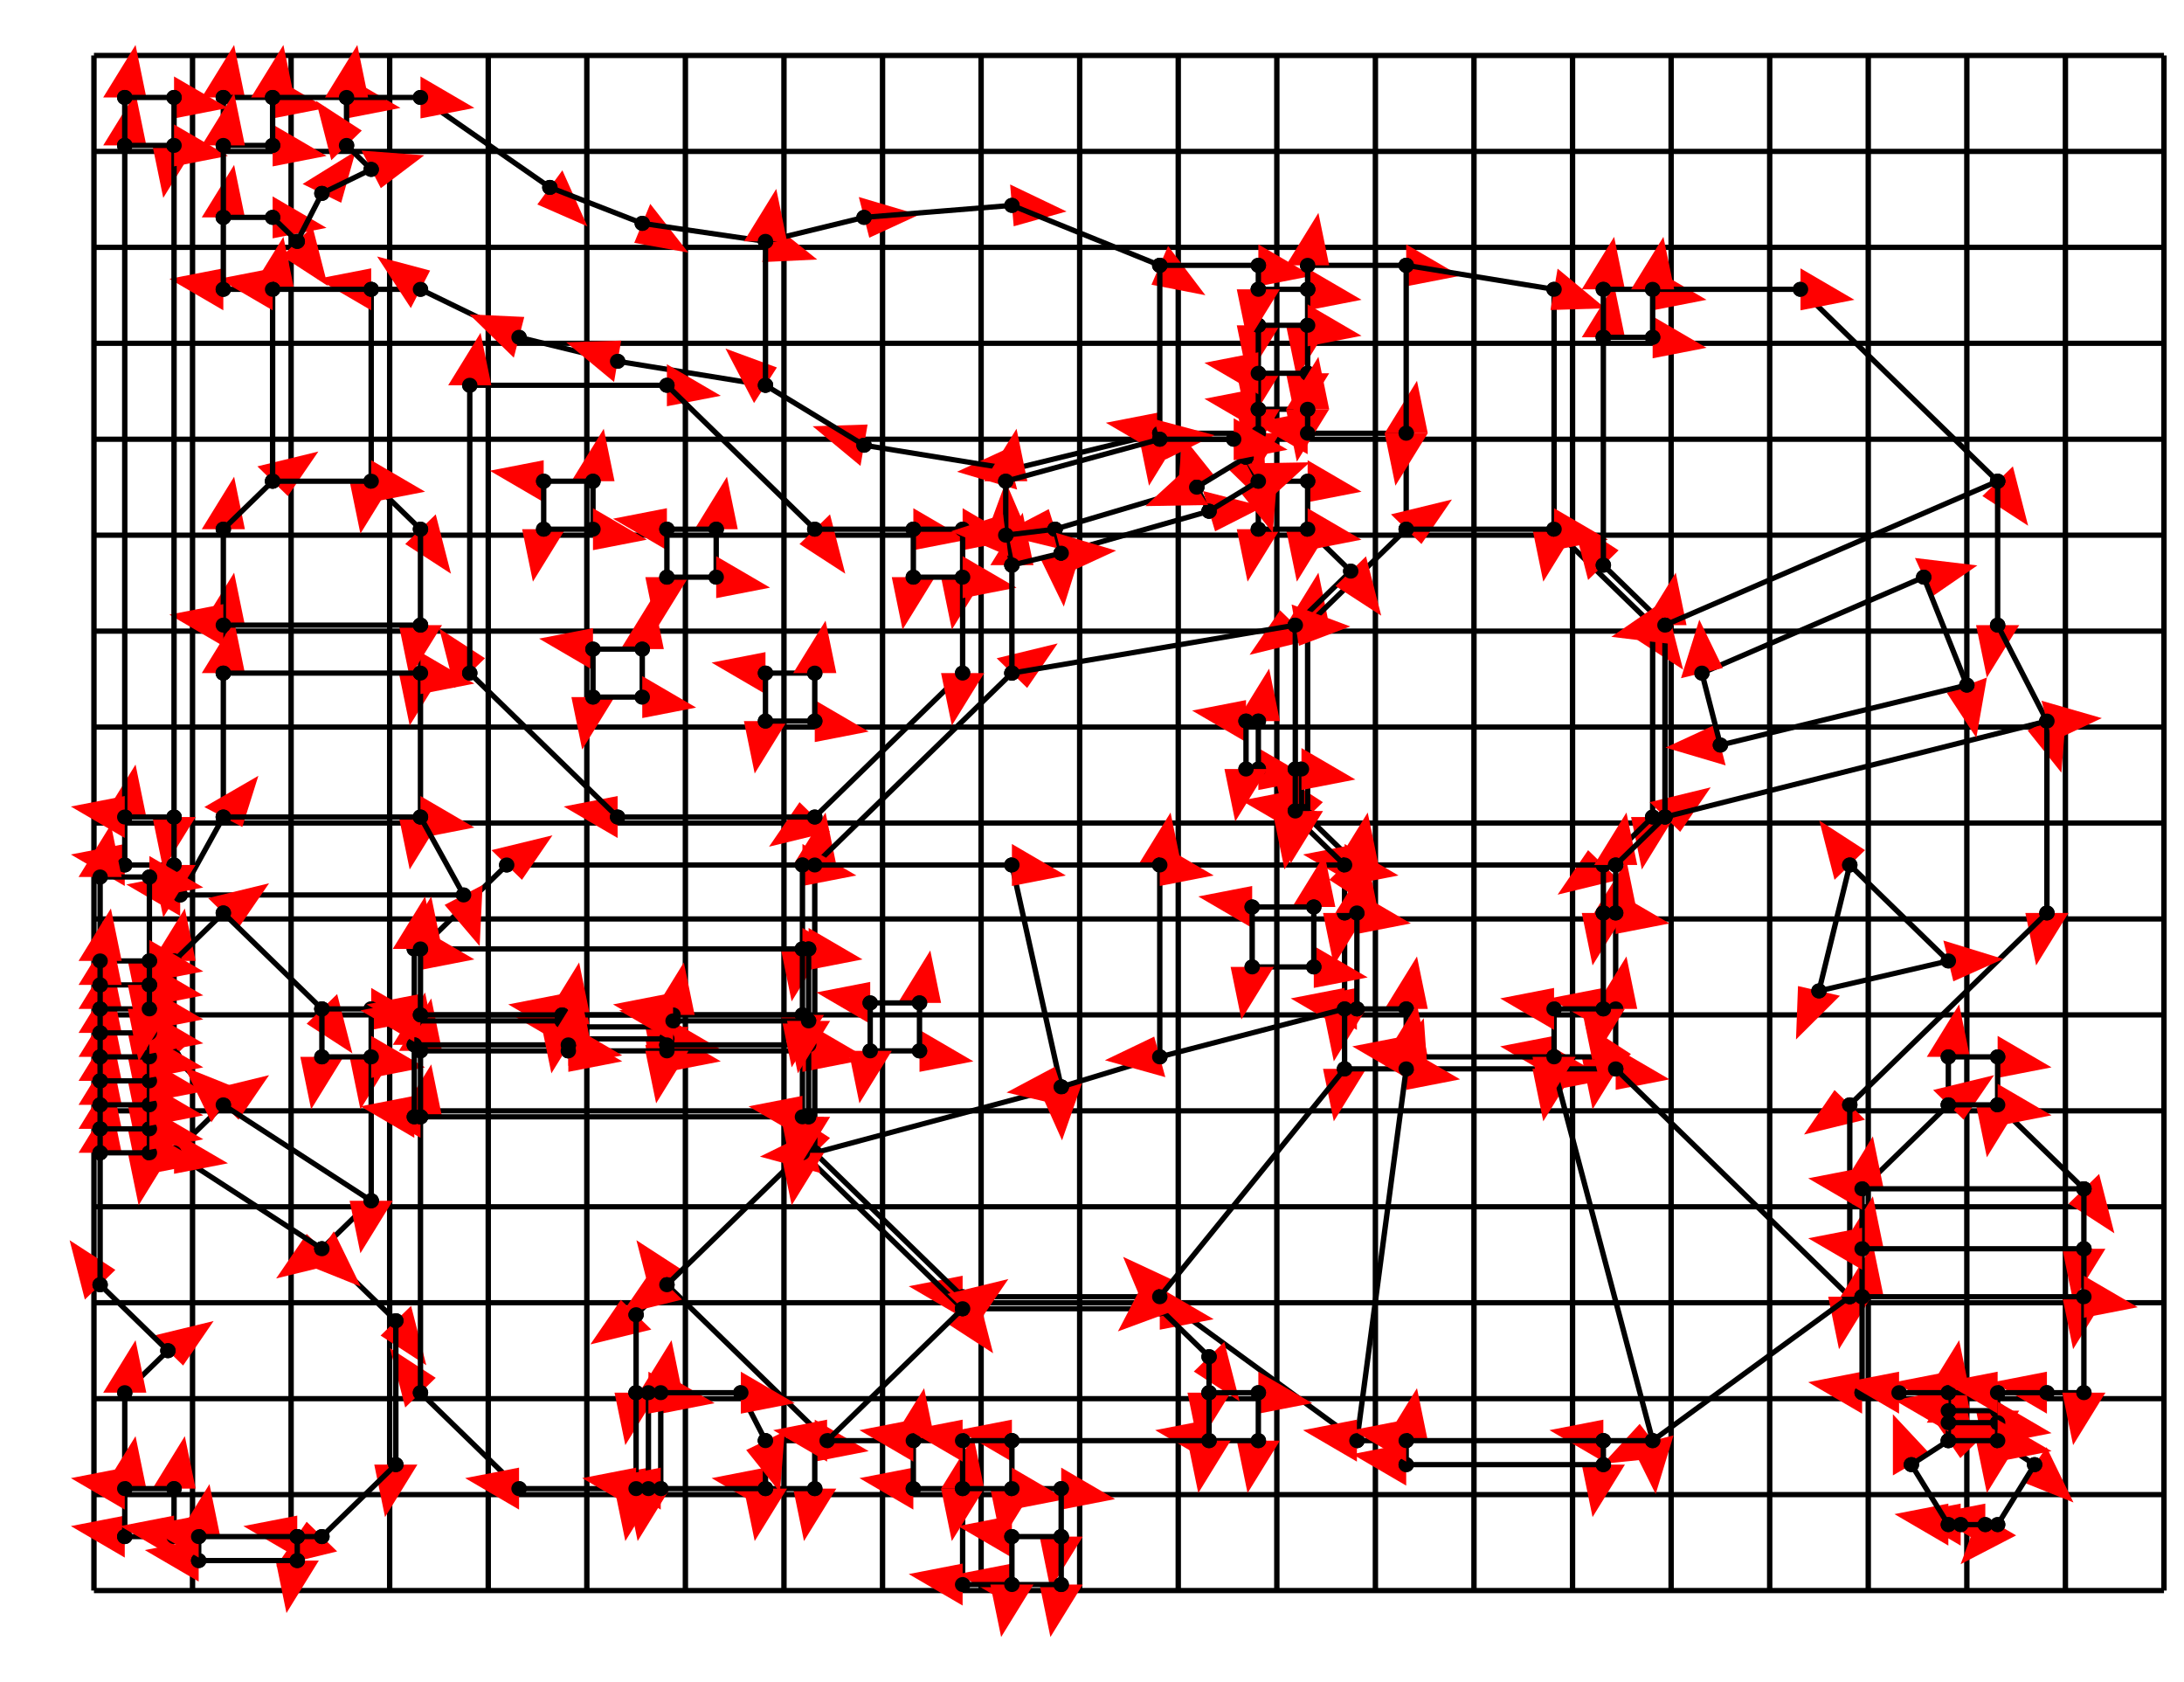 <svg width="900" height="693" preserveAspectRatio="none" viewBox="-418 -770 2836 2244"
 xmlns="http://www.w3.org/2000/svg" xmlns:xlink="http://www.w3.org/1999/xlink">
   <defs>
    <marker id="arrow" markerWidth="10" markerHeight="10" refX="0" refY="2" orient="auto" markerUnits="strokeWidth">
      <path d="M0,0 L0,4 L5,3 z" fill="#f00" />
    </marker>
  </defs>

<line x1="-296" y1="1352" x2="2392" y2="1352" stroke-width="7" stroke="black"/>
<line x1="-296" y1="1224" x2="2392" y2="1224" stroke-width="7" stroke="black"/>
<line x1="-296" y1="1096" x2="2392" y2="1096" stroke-width="7" stroke="black"/>
<line x1="-296" y1="968" x2="2392" y2="968" stroke-width="7" stroke="black"/>
<line x1="-296" y1="840" x2="2392" y2="840" stroke-width="7" stroke="black"/>
<line x1="-296" y1="712" x2="2392" y2="712" stroke-width="7" stroke="black"/>
<line x1="-296" y1="584" x2="2392" y2="584" stroke-width="7" stroke="black"/>
<line x1="-296" y1="456" x2="2392" y2="456" stroke-width="7" stroke="black"/>
<line x1="-296" y1="328" x2="2392" y2="328" stroke-width="7" stroke="black"/>
<line x1="-296" y1="200" x2="2392" y2="200" stroke-width="7" stroke="black"/>
<line x1="-296" y1="72" x2="2392" y2="72" stroke-width="7" stroke="black"/>
<line x1="-296" y1="-56" x2="2392" y2="-56" stroke-width="7" stroke="black"/>
<line x1="-296" y1="-184" x2="2392" y2="-184" stroke-width="7" stroke="black"/>
<line x1="-296" y1="-312" x2="2392" y2="-312" stroke-width="7" stroke="black"/>
<line x1="-296" y1="-440" x2="2392" y2="-440" stroke-width="7" stroke="black"/>
<line x1="-296" y1="-568" x2="2392" y2="-568" stroke-width="7" stroke="black"/>
<line x1="-296" y1="-696" x2="2392" y2="-696" stroke-width="7" stroke="black"/>
<line x1="-296" y1="1352" x2="-296" y2="-696" stroke-width="7" stroke="black"/>
<line x1="-168" y1="1352" x2="-168" y2="-696" stroke-width="7" stroke="black"/>
<line x1="-40" y1="1352" x2="-40" y2="-696" stroke-width="7" stroke="black"/>
<line x1="88" y1="1352" x2="88" y2="-696" stroke-width="7" stroke="black"/>
<line x1="216" y1="1352" x2="216" y2="-696" stroke-width="7" stroke="black"/>
<line x1="344" y1="1352" x2="344" y2="-696" stroke-width="7" stroke="black"/>
<line x1="472" y1="1352" x2="472" y2="-696" stroke-width="7" stroke="black"/>
<line x1="600" y1="1352" x2="600" y2="-696" stroke-width="7" stroke="black"/>
<line x1="728" y1="1352" x2="728" y2="-696" stroke-width="7" stroke="black"/>
<line x1="856" y1="1352" x2="856" y2="-696" stroke-width="7" stroke="black"/>
<line x1="984" y1="1352" x2="984" y2="-696" stroke-width="7" stroke="black"/>
<line x1="1112" y1="1352" x2="1112" y2="-696" stroke-width="7" stroke="black"/>
<line x1="1240" y1="1352" x2="1240" y2="-696" stroke-width="7" stroke="black"/>
<line x1="1368" y1="1352" x2="1368" y2="-696" stroke-width="7" stroke="black"/>
<line x1="1496" y1="1352" x2="1496" y2="-696" stroke-width="7" stroke="black"/>
<line x1="1624" y1="1352" x2="1624" y2="-696" stroke-width="7" stroke="black"/>
<line x1="1752" y1="1352" x2="1752" y2="-696" stroke-width="7" stroke="black"/>
<line x1="1880" y1="1352" x2="1880" y2="-696" stroke-width="7" stroke="black"/>
<line x1="2008" y1="1352" x2="2008" y2="-696" stroke-width="7" stroke="black"/>
<line x1="2136" y1="1352" x2="2136" y2="-696" stroke-width="7" stroke="black"/>
<line x1="2264" y1="1352" x2="2264" y2="-696" stroke-width="7" stroke="black"/>
<line x1="2392" y1="1352" x2="2392" y2="-696" stroke-width="7" stroke="black"/>
<line x1="128" y1="64" x2="128" y2="128" stroke-width="7" stroke="black" marker-end="url(#arrow)" />
    <circle cx="128" cy="64" r="10"/>    <circle cx="128" cy="128" r="10"/>
<line x1="-128" y1="128" x2="-128" y2="64" stroke-width="7" stroke="black" marker-end="url(#arrow)" />
    <circle cx="-128" cy="128" r="10"/>    <circle cx="-128" cy="64" r="10"/>
<line x1="-128" y1="64" x2="-128" y2="-64" stroke-width="7" stroke="black" marker-end="url(#arrow)" />
    <circle cx="-128" cy="64" r="10"/>    <circle cx="-128" cy="-64" r="10"/>
<line x1="-128" y1="-64" x2="-64" y2="-128" stroke-width="7" stroke="black" marker-end="url(#arrow)" />
    <circle cx="-128" cy="-64" r="10"/>    <circle cx="-64" cy="-128" r="10"/>
<line x1="64" y1="-128" x2="128" y2="-64" stroke-width="7" stroke="black" marker-end="url(#arrow)" />
    <circle cx="64" cy="-128" r="10"/>    <circle cx="128" cy="-64" r="10"/>
<line x1="128" y1="-64" x2="128" y2="64" stroke-width="7" stroke="black" marker-end="url(#arrow)" />
    <circle cx="128" cy="-64" r="10"/>    <circle cx="128" cy="64" r="10"/>
<line x1="-64" y1="-128" x2="-64" y2="-384" stroke-width="7" stroke="black" marker-end="url(#arrow)" />
    <circle cx="-64" cy="-128" r="10"/>    <circle cx="-64" cy="-384" r="10"/>
<line x1="64" y1="-384" x2="64" y2="-128" stroke-width="7" stroke="black" marker-end="url(#arrow)" />
    <circle cx="64" cy="-384" r="10"/>    <circle cx="64" cy="-128" r="10"/>
<line x1="128" y1="128" x2="128" y2="320" stroke-width="7" stroke="black" marker-end="url(#arrow)" />
    <circle cx="128" cy="128" r="10"/>    <circle cx="128" cy="320" r="10"/>
<line x1="-128" y1="320" x2="-128" y2="128" stroke-width="7" stroke="black" marker-end="url(#arrow)" />
    <circle cx="-128" cy="320" r="10"/>    <circle cx="-128" cy="128" r="10"/>
<line x1="128" y1="64" x2="-128" y2="64" stroke-width="7" stroke="black" marker-end="url(#arrow)" />
    <circle cx="128" cy="64" r="10"/>    <circle cx="-128" cy="64" r="10"/>
<line x1="-128" y1="128" x2="128" y2="128" stroke-width="7" stroke="black" marker-end="url(#arrow)" />
    <circle cx="-128" cy="128" r="10"/>    <circle cx="128" cy="128" r="10"/>
<line x1="184" y1="424" x2="-184" y2="424" stroke-width="7" stroke="black" marker-end="url(#arrow)" />
    <circle cx="184" cy="424" r="10"/>    <circle cx="-184" cy="424" r="10"/>
<line x1="-184" y1="424" x2="-128" y2="320" stroke-width="7" stroke="black" marker-end="url(#arrow)" />
    <circle cx="-184" cy="424" r="10"/>    <circle cx="-128" cy="320" r="10"/>
<line x1="-128" y1="320" x2="128" y2="320" stroke-width="7" stroke="black" marker-end="url(#arrow)" />
    <circle cx="-128" cy="320" r="10"/>    <circle cx="128" cy="320" r="10"/>
<line x1="128" y1="-384" x2="64" y2="-384" stroke-width="7" stroke="black" marker-end="url(#arrow)" />
    <circle cx="128" cy="-384" r="10"/>    <circle cx="64" cy="-384" r="10"/>
<line x1="-64" y1="-384" x2="-128" y2="-384" stroke-width="7" stroke="black" marker-end="url(#arrow)" />
    <circle cx="-64" cy="-384" r="10"/>    <circle cx="-128" cy="-384" r="10"/>
<line x1="128" y1="-640" x2="296" y2="-520" stroke-width="7" stroke="black" marker-end="url(#arrow)" />
    <circle cx="128" cy="-640" r="10"/>    <circle cx="296" cy="-520" r="10"/>
<line x1="256" y1="-320" x2="128" y2="-384" stroke-width="7" stroke="black" marker-end="url(#arrow)" />
    <circle cx="256" cy="-320" r="10"/>    <circle cx="128" cy="-384" r="10"/>
<line x1="296" y1="-520" x2="416" y2="-472" stroke-width="7" stroke="black" marker-end="url(#arrow)" />
    <circle cx="296" cy="-520" r="10"/>    <circle cx="416" cy="-472" r="10"/>
<line x1="384" y1="-288" x2="256" y2="-320" stroke-width="7" stroke="black" marker-end="url(#arrow)" />
    <circle cx="384" cy="-288" r="10"/>    <circle cx="256" cy="-320" r="10"/>
<line x1="416" y1="-472" x2="576" y2="-448" stroke-width="7" stroke="black" marker-end="url(#arrow)" />
    <circle cx="416" cy="-472" r="10"/>    <circle cx="576" cy="-448" r="10"/>
<line x1="576" y1="-256" x2="384" y2="-288" stroke-width="7" stroke="black" marker-end="url(#arrow)" />
    <circle cx="576" cy="-256" r="10"/>    <circle cx="384" cy="-288" r="10"/>
<line x1="576" y1="-448" x2="704" y2="-480" stroke-width="7" stroke="black" marker-end="url(#arrow)" />
    <circle cx="576" cy="-448" r="10"/>    <circle cx="704" cy="-480" r="10"/>
<line x1="704" y1="-480" x2="896" y2="-496" stroke-width="7" stroke="black" marker-end="url(#arrow)" />
    <circle cx="704" cy="-480" r="10"/>    <circle cx="896" cy="-496" r="10"/>
<line x1="896" y1="-496" x2="1088" y2="-416" stroke-width="7" stroke="black" marker-end="url(#arrow)" />
    <circle cx="896" cy="-496" r="10"/>    <circle cx="1088" cy="-416" r="10"/>
<line x1="1088" y1="-192" x2="896" y2="-144" stroke-width="7" stroke="black" marker-end="url(#arrow)" />
    <circle cx="1088" cy="-192" r="10"/>    <circle cx="896" cy="-144" r="10"/>
<line x1="896" y1="-144" x2="704" y2="-176" stroke-width="7" stroke="black" marker-end="url(#arrow)" />
    <circle cx="896" cy="-144" r="10"/>    <circle cx="704" cy="-176" r="10"/>
<line x1="704" y1="-176" x2="576" y2="-256" stroke-width="7" stroke="black" marker-end="url(#arrow)" />
    <circle cx="704" cy="-176" r="10"/>    <circle cx="576" cy="-256" r="10"/>
<line x1="1088" y1="-416" x2="1216" y2="-416" stroke-width="7" stroke="black" marker-end="url(#arrow)" />
    <circle cx="1088" cy="-416" r="10"/>    <circle cx="1216" cy="-416" r="10"/>
<line x1="1216" y1="-192" x2="1088" y2="-192" stroke-width="7" stroke="black" marker-end="url(#arrow)" />
    <circle cx="1216" cy="-192" r="10"/>    <circle cx="1088" cy="-192" r="10"/>
<line x1="1408" y1="-192" x2="1280" y2="-192" stroke-width="7" stroke="black" marker-end="url(#arrow)" />
    <circle cx="1408" cy="-192" r="10"/>    <circle cx="1280" cy="-192" r="10"/>
<line x1="-64" y1="-128" x2="64" y2="-128" stroke-width="7" stroke="black" marker-end="url(#arrow)" />
    <circle cx="-64" cy="-128" r="10"/>    <circle cx="64" cy="-128" r="10"/>
<line x1="64" y1="-384" x2="-64" y2="-384" stroke-width="7" stroke="black" marker-end="url(#arrow)" />
    <circle cx="64" cy="-384" r="10"/>    <circle cx="-64" cy="-384" r="10"/>
<line x1="576" y1="-256" x2="576" y2="-448" stroke-width="7" stroke="black" marker-end="url(#arrow)" />
    <circle cx="576" cy="-256" r="10"/>    <circle cx="576" cy="-448" r="10"/>
<line x1="-128" y1="-576" x2="-128" y2="-640" stroke-width="7" stroke="black" marker-end="url(#arrow)" />
    <circle cx="-128" cy="-576" r="10"/>    <circle cx="-128" cy="-640" r="10"/>
<line x1="-128" y1="-640" x2="-64" y2="-640" stroke-width="7" stroke="black" marker-end="url(#arrow)" />
    <circle cx="-128" cy="-640" r="10"/>    <circle cx="-64" cy="-640" r="10"/>
<line x1="-128" y1="-576" x2="-64" y2="-576" stroke-width="7" stroke="black" marker-end="url(#arrow)" />
    <circle cx="-128" cy="-576" r="10"/>    <circle cx="-64" cy="-576" r="10"/>
<line x1="-64" y1="-576" x2="-64" y2="-640" stroke-width="7" stroke="black" marker-end="url(#arrow)" />
    <circle cx="-64" cy="-576" r="10"/>    <circle cx="-64" cy="-640" r="10"/>
<line x1="1600" y1="-384" x2="1600" y2="-64" stroke-width="7" stroke="black" marker-end="url(#arrow)" />
    <circle cx="1600" cy="-384" r="10"/>    <circle cx="1600" cy="-64" r="10"/>
<line x1="1408" y1="-64" x2="1408" y2="-192" stroke-width="7" stroke="black" marker-end="url(#arrow)" />
    <circle cx="1408" cy="-64" r="10"/>    <circle cx="1408" cy="-192" r="10"/>
<line x1="1600" y1="-64" x2="1728" y2="64" stroke-width="7" stroke="black" marker-end="url(#arrow)" />
    <circle cx="1600" cy="-64" r="10"/>    <circle cx="1728" cy="64" r="10"/>
<line x1="1728" y1="64" x2="1728" y2="320" stroke-width="7" stroke="black" marker-end="url(#arrow)" />
    <circle cx="1728" cy="64" r="10"/>    <circle cx="1728" cy="320" r="10"/>
<line x1="1728" y1="320" x2="1664" y2="384" stroke-width="7" stroke="black" marker-end="url(#arrow)" />
    <circle cx="1728" cy="320" r="10"/>    <circle cx="1664" cy="384" r="10"/>
<line x1="1344" y1="384" x2="1280" y2="320" stroke-width="7" stroke="black" marker-end="url(#arrow)" />
    <circle cx="1344" cy="384" r="10"/>    <circle cx="1280" cy="320" r="10"/>
<line x1="1280" y1="320" x2="1280" y2="64" stroke-width="7" stroke="black" marker-end="url(#arrow)" />
    <circle cx="1280" cy="320" r="10"/>    <circle cx="1280" cy="64" r="10"/>
<line x1="1280" y1="64" x2="1408" y2="-64" stroke-width="7" stroke="black" marker-end="url(#arrow)" />
    <circle cx="1280" cy="64" r="10"/>    <circle cx="1408" cy="-64" r="10"/>
<line x1="1408" y1="-64" x2="1600" y2="-64" stroke-width="7" stroke="black" marker-end="url(#arrow)" />
    <circle cx="1408" cy="-64" r="10"/>    <circle cx="1600" cy="-64" r="10"/>
<line x1="1664" y1="384" x2="1344" y2="384" stroke-width="7" stroke="black" marker-end="url(#arrow)" />
    <circle cx="1664" cy="384" r="10"/>    <circle cx="1344" cy="384" r="10"/>
<line x1="1280" y1="-416" x2="1408" y2="-416" stroke-width="7" stroke="black" marker-end="url(#arrow)" />
    <circle cx="1280" cy="-416" r="10"/>    <circle cx="1408" cy="-416" r="10"/>
<line x1="1408" y1="-416" x2="1600" y2="-384" stroke-width="7" stroke="black" marker-end="url(#arrow)" />
    <circle cx="1408" cy="-416" r="10"/>    <circle cx="1600" cy="-384" r="10"/>
<line x1="1408" y1="-416" x2="1408" y2="-192" stroke-width="7" stroke="black" marker-end="url(#arrow)" />
    <circle cx="1408" cy="-416" r="10"/>    <circle cx="1408" cy="-192" r="10"/>
<line x1="1408" y1="656" x2="1600" y2="656" stroke-width="7" stroke="black" marker-end="url(#arrow)" />
    <circle cx="1408" cy="656" r="10"/>    <circle cx="1600" cy="656" r="10"/>
<line x1="1680" y1="576" x2="1680" y2="448" stroke-width="7" stroke="black" marker-end="url(#arrow)" />
    <circle cx="1680" cy="576" r="10"/>    <circle cx="1680" cy="448" r="10"/>
<line x1="1328" y1="448" x2="1328" y2="576" stroke-width="7" stroke="black" marker-end="url(#arrow)" />
    <circle cx="1328" cy="448" r="10"/>    <circle cx="1328" cy="576" r="10"/>
<line x1="1664" y1="384" x2="1664" y2="448" stroke-width="7" stroke="black" marker-end="url(#arrow)" />
    <circle cx="1664" cy="384" r="10"/>    <circle cx="1664" cy="448" r="10"/>
<line x1="1664" y1="448" x2="1680" y2="448" stroke-width="7" stroke="black" marker-end="url(#arrow)" />
    <circle cx="1664" cy="448" r="10"/>    <circle cx="1680" cy="448" r="10"/>
<line x1="1680" y1="448" x2="1680" y2="384" stroke-width="7" stroke="black" marker-end="url(#arrow)" />
    <circle cx="1680" cy="448" r="10"/>    <circle cx="1680" cy="384" r="10"/>
<line x1="1680" y1="576" x2="1664" y2="576" stroke-width="7" stroke="black" marker-end="url(#arrow)" />
    <circle cx="1680" cy="576" r="10"/>    <circle cx="1664" cy="576" r="10"/>
<line x1="1664" y1="576" x2="1664" y2="640" stroke-width="7" stroke="black" marker-end="url(#arrow)" />
    <circle cx="1664" cy="576" r="10"/>    <circle cx="1664" cy="640" r="10"/>
<line x1="1664" y1="640" x2="1600" y2="640" stroke-width="7" stroke="black" marker-end="url(#arrow)" />
    <circle cx="1664" cy="640" r="10"/>    <circle cx="1600" cy="640" r="10"/>
<line x1="1600" y1="640" x2="1600" y2="656" stroke-width="7" stroke="black" marker-end="url(#arrow)" />
    <circle cx="1600" cy="640" r="10"/>    <circle cx="1600" cy="656" r="10"/>
<line x1="1600" y1="656" x2="1680" y2="656" stroke-width="7" stroke="black" marker-end="url(#arrow)" />
    <circle cx="1600" cy="656" r="10"/>    <circle cx="1680" cy="656" r="10"/>
<line x1="1680" y1="656" x2="1680" y2="576" stroke-width="7" stroke="black" marker-end="url(#arrow)" />
    <circle cx="1680" cy="656" r="10"/>    <circle cx="1680" cy="576" r="10"/>
<line x1="1344" y1="448" x2="1344" y2="384" stroke-width="7" stroke="black" marker-end="url(#arrow)" />
    <circle cx="1344" cy="448" r="10"/>    <circle cx="1344" cy="384" r="10"/>
<line x1="1328" y1="384" x2="1328" y2="448" stroke-width="7" stroke="black" marker-end="url(#arrow)" />
    <circle cx="1328" cy="384" r="10"/>    <circle cx="1328" cy="448" r="10"/>
<line x1="1328" y1="448" x2="1344" y2="448" stroke-width="7" stroke="black" marker-end="url(#arrow)" />
    <circle cx="1328" cy="448" r="10"/>    <circle cx="1344" cy="448" r="10"/>
<line x1="1344" y1="576" x2="1328" y2="576" stroke-width="7" stroke="black" marker-end="url(#arrow)" />
    <circle cx="1344" cy="576" r="10"/>    <circle cx="1328" cy="576" r="10"/>
<line x1="1408" y1="640" x2="1408" y2="576" stroke-width="7" stroke="black" marker-end="url(#arrow)" />
    <circle cx="1408" cy="640" r="10"/>    <circle cx="1408" cy="576" r="10"/>
<line x1="1408" y1="576" x2="1344" y2="576" stroke-width="7" stroke="black" marker-end="url(#arrow)" />
    <circle cx="1408" cy="576" r="10"/>    <circle cx="1344" cy="576" r="10"/>
<line x1="1328" y1="576" x2="1328" y2="656" stroke-width="7" stroke="black" marker-end="url(#arrow)" />
    <circle cx="1328" cy="576" r="10"/>    <circle cx="1328" cy="656" r="10"/>
<line x1="1328" y1="656" x2="1408" y2="656" stroke-width="7" stroke="black" marker-end="url(#arrow)" />
    <circle cx="1328" cy="656" r="10"/>    <circle cx="1408" cy="656" r="10"/>
<line x1="1408" y1="656" x2="1408" y2="640" stroke-width="7" stroke="black" marker-end="url(#arrow)" />
    <circle cx="1408" cy="656" r="10"/>    <circle cx="1408" cy="640" r="10"/>
<line x1="1664" y1="448" x2="1664" y2="576" stroke-width="7" stroke="black" marker-end="url(#arrow)" />
    <circle cx="1664" cy="448" r="10"/>    <circle cx="1664" cy="576" r="10"/>
<line x1="1600" y1="640" x2="1408" y2="640" stroke-width="7" stroke="black" marker-end="url(#arrow)" />
    <circle cx="1600" cy="640" r="10"/>    <circle cx="1408" cy="640" r="10"/>
<line x1="1344" y1="576" x2="1344" y2="448" stroke-width="7" stroke="black" marker-end="url(#arrow)" />
    <circle cx="1344" cy="576" r="10"/>    <circle cx="1344" cy="448" r="10"/>
<line x1="1680" y1="384" x2="1744" y2="320" stroke-width="7" stroke="black" marker-end="url(#arrow)" />
    <circle cx="1680" cy="384" r="10"/>    <circle cx="1744" cy="320" r="10"/>
<line x1="1744" y1="320" x2="1744" y2="64" stroke-width="7" stroke="black" marker-end="url(#arrow)" />
    <circle cx="1744" cy="320" r="10"/>    <circle cx="1744" cy="64" r="10"/>
<line x1="1744" y1="64" x2="1664" y2="-16" stroke-width="7" stroke="black" marker-end="url(#arrow)" />
    <circle cx="1744" cy="64" r="10"/>    <circle cx="1664" cy="-16" r="10"/>
<line x1="1920" y1="-384" x2="2176" y2="-128" stroke-width="7" stroke="black" marker-end="url(#arrow)" />
    <circle cx="1920" cy="-384" r="10"/>    <circle cx="2176" cy="-128" r="10"/>
<line x1="2176" y1="-128" x2="2176" y2="64" stroke-width="7" stroke="black" marker-end="url(#arrow)" />
    <circle cx="2176" cy="-128" r="10"/>    <circle cx="2176" cy="64" r="10"/>
<line x1="2176" y1="64" x2="2240" y2="192" stroke-width="7" stroke="black" marker-end="url(#arrow)" />
    <circle cx="2176" cy="64" r="10"/>    <circle cx="2240" cy="192" r="10"/>
<line x1="2240" y1="192" x2="2240" y2="448" stroke-width="7" stroke="black" marker-end="url(#arrow)" />
    <circle cx="2240" cy="192" r="10"/>    <circle cx="2240" cy="448" r="10"/>
<line x1="2240" y1="448" x2="1984" y2="704" stroke-width="7" stroke="black" marker-end="url(#arrow)" />
    <circle cx="2240" cy="448" r="10"/>    <circle cx="1984" cy="704" r="10"/>
<line x1="1984" y1="704" x2="1984" y2="960" stroke-width="7" stroke="black" marker-end="url(#arrow)" />
    <circle cx="1984" cy="704" r="10"/>    <circle cx="1984" cy="960" r="10"/>
<line x1="1984" y1="960" x2="1728" y2="1152" stroke-width="7" stroke="black" marker-end="url(#arrow)" />
    <circle cx="1984" cy="960" r="10"/>    <circle cx="1728" cy="1152" r="10"/>
<line x1="1344" y1="1152" x2="1088" y2="960" stroke-width="7" stroke="black" marker-end="url(#arrow)" />
    <circle cx="1344" cy="1152" r="10"/>    <circle cx="1088" cy="960" r="10"/>
<line x1="1088" y1="960" x2="832" y2="960" stroke-width="7" stroke="black" marker-end="url(#arrow)" />
    <circle cx="1088" cy="960" r="10"/>    <circle cx="832" cy="960" r="10"/>
<line x1="832" y1="960" x2="640" y2="768" stroke-width="7" stroke="black" marker-end="url(#arrow)" />
    <circle cx="832" cy="960" r="10"/>    <circle cx="640" cy="768" r="10"/>
<line x1="640" y1="768" x2="640" y2="384" stroke-width="7" stroke="black" marker-end="url(#arrow)" />
    <circle cx="640" cy="768" r="10"/>    <circle cx="640" cy="384" r="10"/>
<line x1="640" y1="384" x2="896" y2="128" stroke-width="7" stroke="black" marker-end="url(#arrow)" />
    <circle cx="640" cy="384" r="10"/>    <circle cx="896" cy="128" r="10"/>
<line x1="1336" y1="-8" x2="1264" y2="64" stroke-width="7" stroke="black" marker-end="url(#arrow)" />
    <circle cx="1336" cy="-8" r="10"/>    <circle cx="1264" cy="64" r="10"/>
<line x1="1264" y1="64" x2="1264" y2="256" stroke-width="7" stroke="black" marker-end="url(#arrow)" />
    <circle cx="1264" cy="64" r="10"/>    <circle cx="1264" cy="256" r="10"/>
<line x1="1264" y1="320" x2="1328" y2="384" stroke-width="7" stroke="black" marker-end="url(#arrow)" />
    <circle cx="1264" cy="320" r="10"/>    <circle cx="1328" cy="384" r="10"/>
<line x1="240" y1="384" x2="624" y2="384" stroke-width="7" stroke="black" marker-end="url(#arrow)" />
    <circle cx="240" cy="384" r="10"/>    <circle cx="624" cy="384" r="10"/>
<line x1="128" y1="496" x2="240" y2="384" stroke-width="7" stroke="black" marker-end="url(#arrow)" />
    <circle cx="128" cy="496" r="10"/>    <circle cx="240" cy="384" r="10"/>
<line x1="624" y1="768" x2="832" y2="976" stroke-width="7" stroke="black" marker-end="url(#arrow)" />
    <circle cx="624" cy="768" r="10"/>    <circle cx="832" cy="976" r="10"/>
<line x1="256" y1="1216" x2="128" y2="1088" stroke-width="7" stroke="black" marker-end="url(#arrow)" />
    <circle cx="256" cy="1216" r="10"/>    <circle cx="128" cy="1088" r="10"/>
<line x1="192" y1="-256" x2="448" y2="-256" stroke-width="7" stroke="black" marker-end="url(#arrow)" />
    <circle cx="192" cy="-256" r="10"/>    <circle cx="448" cy="-256" r="10"/>
<line x1="448" y1="-256" x2="640" y2="-64" stroke-width="7" stroke="black" marker-end="url(#arrow)" />
    <circle cx="448" cy="-256" r="10"/>    <circle cx="640" cy="-64" r="10"/>
<line x1="832" y1="128" x2="640" y2="320" stroke-width="7" stroke="black" marker-end="url(#arrow)" />
    <circle cx="832" cy="128" r="10"/>    <circle cx="640" cy="320" r="10"/>
<line x1="640" y1="320" x2="384" y2="320" stroke-width="7" stroke="black" marker-end="url(#arrow)" />
    <circle cx="640" cy="320" r="10"/>    <circle cx="384" cy="320" r="10"/>
<line x1="384" y1="320" x2="192" y2="128" stroke-width="7" stroke="black" marker-end="url(#arrow)" />
    <circle cx="384" cy="320" r="10"/>    <circle cx="192" cy="128" r="10"/>
<line x1="192" y1="128" x2="192" y2="-256" stroke-width="7" stroke="black" marker-end="url(#arrow)" />
    <circle cx="192" cy="128" r="10"/>    <circle cx="192" cy="-256" r="10"/>
<line x1="640" y1="-64" x2="768" y2="-64" stroke-width="7" stroke="black" marker-end="url(#arrow)" />
    <circle cx="640" cy="-64" r="10"/>    <circle cx="768" cy="-64" r="10"/>
<line x1="768" y1="-64" x2="832" y2="-64" stroke-width="7" stroke="black" marker-end="url(#arrow)" />
    <circle cx="768" cy="-64" r="10"/>    <circle cx="832" cy="-64" r="10"/>
<line x1="832" y1="-64" x2="832" y2="0" stroke-width="7" stroke="black" marker-end="url(#arrow)" />
    <circle cx="832" cy="-64" r="10"/>    <circle cx="832" cy="0" r="10"/>
<line x1="832" y1="0" x2="832" y2="128" stroke-width="7" stroke="black" marker-end="url(#arrow)" />
    <circle cx="832" cy="0" r="10"/>    <circle cx="832" cy="128" r="10"/>
<line x1="768" y1="-64" x2="768" y2="0" stroke-width="7" stroke="black" marker-end="url(#arrow)" />
    <circle cx="768" cy="-64" r="10"/>    <circle cx="768" cy="0" r="10"/>
<line x1="768" y1="0" x2="832" y2="0" stroke-width="7" stroke="black" marker-end="url(#arrow)" />
    <circle cx="768" cy="0" r="10"/>    <circle cx="832" cy="0" r="10"/>
<line x1="832" y1="976" x2="1088" y2="976" stroke-width="7" stroke="black" marker-end="url(#arrow)" />
    <circle cx="832" cy="976" r="10"/>    <circle cx="1088" cy="976" r="10"/>
<line x1="1088" y1="976" x2="1152" y2="1040" stroke-width="7" stroke="black" marker-end="url(#arrow)" />
    <circle cx="1088" cy="976" r="10"/>    <circle cx="1152" cy="1040" r="10"/>
<line x1="1152" y1="1040" x2="1152" y2="1088" stroke-width="7" stroke="black" marker-end="url(#arrow)" />
    <circle cx="1152" cy="1040" r="10"/>    <circle cx="1152" cy="1088" r="10"/>
<line x1="1152" y1="1088" x2="1216" y2="1088" stroke-width="7" stroke="black" marker-end="url(#arrow)" />
    <circle cx="1152" cy="1088" r="10"/>    <circle cx="1216" cy="1088" r="10"/>
<line x1="1216" y1="1088" x2="1216" y2="1152" stroke-width="7" stroke="black" marker-end="url(#arrow)" />
    <circle cx="1216" cy="1088" r="10"/>    <circle cx="1216" cy="1152" r="10"/>
<line x1="1216" y1="1152" x2="1152" y2="1152" stroke-width="7" stroke="black" marker-end="url(#arrow)" />
    <circle cx="1216" cy="1152" r="10"/>    <circle cx="1152" cy="1152" r="10"/>
<line x1="1152" y1="1088" x2="1152" y2="1152" stroke-width="7" stroke="black" marker-end="url(#arrow)" />
    <circle cx="1152" cy="1088" r="10"/>    <circle cx="1152" cy="1152" r="10"/>
<line x1="640" y1="128" x2="576" y2="128" stroke-width="7" stroke="black" marker-end="url(#arrow)" />
    <circle cx="640" cy="128" r="10"/>    <circle cx="576" cy="128" r="10"/>
<line x1="576" y1="128" x2="576" y2="192" stroke-width="7" stroke="black" marker-end="url(#arrow)" />
    <circle cx="576" cy="128" r="10"/>    <circle cx="576" cy="192" r="10"/>
<line x1="576" y1="192" x2="640" y2="192" stroke-width="7" stroke="black" marker-end="url(#arrow)" />
    <circle cx="576" cy="192" r="10"/>    <circle cx="640" cy="192" r="10"/>
<line x1="640" y1="192" x2="640" y2="128" stroke-width="7" stroke="black" marker-end="url(#arrow)" />
    <circle cx="640" cy="192" r="10"/>    <circle cx="640" cy="128" r="10"/>
<line x1="512" y1="0" x2="512" y2="-64" stroke-width="7" stroke="black" marker-end="url(#arrow)" />
    <circle cx="512" cy="0" r="10"/>    <circle cx="512" cy="-64" r="10"/>
<line x1="512" y1="-64" x2="448" y2="-64" stroke-width="7" stroke="black" marker-end="url(#arrow)" />
    <circle cx="512" cy="-64" r="10"/>    <circle cx="448" cy="-64" r="10"/>
<line x1="448" y1="-64" x2="448" y2="0" stroke-width="7" stroke="black" marker-end="url(#arrow)" />
    <circle cx="448" cy="-64" r="10"/>    <circle cx="448" cy="0" r="10"/>
<line x1="448" y1="0" x2="512" y2="0" stroke-width="7" stroke="black" marker-end="url(#arrow)" />
    <circle cx="448" cy="0" r="10"/>    <circle cx="512" cy="0" r="10"/>
<line x1="416" y1="160" x2="416" y2="96" stroke-width="7" stroke="black" marker-end="url(#arrow)" />
    <circle cx="416" cy="160" r="10"/>    <circle cx="416" cy="96" r="10"/>
<line x1="416" y1="96" x2="352" y2="96" stroke-width="7" stroke="black" marker-end="url(#arrow)" />
    <circle cx="416" cy="96" r="10"/>    <circle cx="352" cy="96" r="10"/>
<line x1="352" y1="96" x2="352" y2="160" stroke-width="7" stroke="black" marker-end="url(#arrow)" />
    <circle cx="352" cy="96" r="10"/>    <circle cx="352" cy="160" r="10"/>
<line x1="352" y1="160" x2="416" y2="160" stroke-width="7" stroke="black" marker-end="url(#arrow)" />
    <circle cx="352" cy="160" r="10"/>    <circle cx="416" cy="160" r="10"/>
<line x1="352" y1="-64" x2="352" y2="-128" stroke-width="7" stroke="black" marker-end="url(#arrow)" />
    <circle cx="352" cy="-64" r="10"/>    <circle cx="352" cy="-128" r="10"/>
<line x1="352" y1="-128" x2="288" y2="-128" stroke-width="7" stroke="black" marker-end="url(#arrow)" />
    <circle cx="352" cy="-128" r="10"/>    <circle cx="288" cy="-128" r="10"/>
<line x1="288" y1="-128" x2="288" y2="-64" stroke-width="7" stroke="black" marker-end="url(#arrow)" />
    <circle cx="288" cy="-128" r="10"/>    <circle cx="288" cy="-64" r="10"/>
<line x1="288" y1="-64" x2="352" y2="-64" stroke-width="7" stroke="black" marker-end="url(#arrow)" />
    <circle cx="288" cy="-64" r="10"/>    <circle cx="352" cy="-64" r="10"/>
<line x1="-128" y1="704" x2="-192" y2="640" stroke-width="7" stroke="black" marker-end="url(#arrow)" />
    <circle cx="-128" cy="704" r="10"/>    <circle cx="-192" cy="640" r="10"/>
<line x1="-192" y1="640" x2="-192" y2="512" stroke-width="7" stroke="black" marker-end="url(#arrow)" />
    <circle cx="-192" cy="640" r="10"/>    <circle cx="-192" cy="512" r="10"/>
<line x1="-192" y1="512" x2="-128" y2="448" stroke-width="7" stroke="black" marker-end="url(#arrow)" />
    <circle cx="-192" cy="512" r="10"/>    <circle cx="-128" cy="448" r="10"/>
<line x1="-128" y1="448" x2="0" y2="576" stroke-width="7" stroke="black" marker-end="url(#arrow)" />
    <circle cx="-128" cy="448" r="10"/>    <circle cx="0" cy="576" r="10"/>
<line x1="0" y1="576" x2="64" y2="576" stroke-width="7" stroke="black" marker-end="url(#arrow)" />
    <circle cx="0" cy="576" r="10"/>    <circle cx="64" cy="576" r="10"/>
<line x1="64" y1="832" x2="0" y2="896" stroke-width="7" stroke="black" marker-end="url(#arrow)" />
    <circle cx="64" cy="832" r="10"/>    <circle cx="0" cy="896" r="10"/>
<line x1="0" y1="896" x2="96" y2="992" stroke-width="7" stroke="black" marker-end="url(#arrow)" />
    <circle cx="0" cy="896" r="10"/>    <circle cx="96" cy="992" r="10"/>
<line x1="96" y1="992" x2="96" y2="1184" stroke-width="7" stroke="black" marker-end="url(#arrow)" />
    <circle cx="96" cy="992" r="10"/>    <circle cx="96" cy="1184" r="10"/>
<line x1="96" y1="1184" x2="0" y2="1280" stroke-width="7" stroke="black" marker-end="url(#arrow)" />
    <circle cx="96" cy="1184" r="10"/>    <circle cx="0" cy="1280" r="10"/>
<line x1="-256" y1="1088" x2="-200" y2="1032" stroke-width="7" stroke="black" marker-end="url(#arrow)" />
    <circle cx="-256" cy="1088" r="10"/>    <circle cx="-200" cy="1032" r="10"/>
<line x1="-200" y1="1032" x2="-288" y2="944" stroke-width="7" stroke="black" marker-end="url(#arrow)" />
    <circle cx="-200" cy="1032" r="10"/>    <circle cx="-288" cy="944" r="10"/>
<line x1="-288" y1="944" x2="-288" y2="768" stroke-width="7" stroke="black" marker-end="url(#arrow)" />
    <circle cx="-288" cy="944" r="10"/>    <circle cx="-288" cy="768" r="10"/>
<line x1="-192" y1="768" x2="-128" y2="704" stroke-width="7" stroke="black" marker-end="url(#arrow)" />
    <circle cx="-192" cy="768" r="10"/>    <circle cx="-128" cy="704" r="10"/>
<line x1="-256" y1="1216" x2="-256" y2="1088" stroke-width="7" stroke="black" marker-end="url(#arrow)" />
    <circle cx="-256" cy="1216" r="10"/>    <circle cx="-256" cy="1088" r="10"/>
<line x1="64" y1="576" x2="64" y2="640" stroke-width="7" stroke="black" marker-end="url(#arrow)" />
    <circle cx="64" cy="576" r="10"/>    <circle cx="64" cy="640" r="10"/>
<line x1="64" y1="640" x2="64" y2="832" stroke-width="7" stroke="black" marker-end="url(#arrow)" />
    <circle cx="64" cy="640" r="10"/>    <circle cx="64" cy="832" r="10"/>
<line x1="0" y1="576" x2="0" y2="640" stroke-width="7" stroke="black" marker-end="url(#arrow)" />
    <circle cx="0" cy="576" r="10"/>    <circle cx="0" cy="640" r="10"/>
<line x1="0" y1="640" x2="64" y2="640" stroke-width="7" stroke="black" marker-end="url(#arrow)" />
    <circle cx="0" cy="640" r="10"/>    <circle cx="64" cy="640" r="10"/>
<line x1="-192" y1="384" x2="-256" y2="384" stroke-width="7" stroke="black" marker-end="url(#arrow)" />
    <circle cx="-192" cy="384" r="10"/>    <circle cx="-256" cy="384" r="10"/>
<line x1="-256" y1="384" x2="-256" y2="320" stroke-width="7" stroke="black" marker-end="url(#arrow)" />
    <circle cx="-256" cy="384" r="10"/>    <circle cx="-256" cy="320" r="10"/>
<line x1="-256" y1="320" x2="-256" y2="-576" stroke-width="7" stroke="black" marker-end="url(#arrow)" />
    <circle cx="-256" cy="320" r="10"/>    <circle cx="-256" cy="-576" r="10"/>
<line x1="-256" y1="-576" x2="-256" y2="-640" stroke-width="7" stroke="black" marker-end="url(#arrow)" />
    <circle cx="-256" cy="-576" r="10"/>    <circle cx="-256" cy="-640" r="10"/>
<line x1="-256" y1="-640" x2="-192" y2="-640" stroke-width="7" stroke="black" marker-end="url(#arrow)" />
    <circle cx="-256" cy="-640" r="10"/>    <circle cx="-192" cy="-640" r="10"/>
<line x1="-192" y1="-640" x2="-192" y2="-576" stroke-width="7" stroke="black" marker-end="url(#arrow)" />
    <circle cx="-192" cy="-640" r="10"/>    <circle cx="-192" cy="-576" r="10"/>
<line x1="-192" y1="-576" x2="-192" y2="320" stroke-width="7" stroke="black" marker-end="url(#arrow)" />
    <circle cx="-192" cy="-576" r="10"/>    <circle cx="-192" cy="320" r="10"/>
<line x1="-192" y1="320" x2="-192" y2="384" stroke-width="7" stroke="black" marker-end="url(#arrow)" />
    <circle cx="-192" cy="320" r="10"/>    <circle cx="-192" cy="384" r="10"/>
<line x1="-256" y1="-576" x2="-192" y2="-576" stroke-width="7" stroke="black" marker-end="url(#arrow)" />
    <circle cx="-256" cy="-576" r="10"/>    <circle cx="-192" cy="-576" r="10"/>
<line x1="-192" y1="320" x2="-256" y2="320" stroke-width="7" stroke="black" marker-end="url(#arrow)" />
    <circle cx="-192" cy="320" r="10"/>    <circle cx="-256" cy="320" r="10"/>
<line x1="656" y1="1152" x2="448" y2="944" stroke-width="7" stroke="black" marker-end="url(#arrow)" />
    <circle cx="656" cy="1152" r="10"/>    <circle cx="448" cy="944" r="10"/>
<line x1="448" y1="944" x2="408" y2="984" stroke-width="7" stroke="black" marker-end="url(#arrow)" />
    <circle cx="448" cy="944" r="10"/>    <circle cx="408" cy="984" r="10"/>
<line x1="576" y1="1152" x2="640" y2="1152" stroke-width="7" stroke="black" marker-end="url(#arrow)" />
    <circle cx="576" cy="1152" r="10"/>    <circle cx="640" cy="1152" r="10"/>
<line x1="640" y1="1152" x2="640" y2="1216" stroke-width="7" stroke="black" marker-end="url(#arrow)" />
    <circle cx="640" cy="1152" r="10"/>    <circle cx="640" cy="1216" r="10"/>
<line x1="640" y1="1216" x2="576" y2="1216" stroke-width="7" stroke="black" marker-end="url(#arrow)" />
    <circle cx="640" cy="1216" r="10"/>    <circle cx="576" cy="1216" r="10"/>
<line x1="576" y1="1152" x2="576" y2="1216" stroke-width="7" stroke="black" marker-end="url(#arrow)" />
    <circle cx="576" cy="1152" r="10"/>    <circle cx="576" cy="1216" r="10"/>
<line x1="2112" y1="704" x2="2112" y2="640" stroke-width="7" stroke="black" marker-end="url(#arrow)" />
    <circle cx="2112" cy="704" r="10"/>    <circle cx="2112" cy="640" r="10"/>
<line x1="2112" y1="640" x2="2176" y2="640" stroke-width="7" stroke="black" marker-end="url(#arrow)" />
    <circle cx="2112" cy="640" r="10"/>    <circle cx="2176" cy="640" r="10"/>
<line x1="2176" y1="640" x2="2176" y2="704" stroke-width="7" stroke="black" marker-end="url(#arrow)" />
    <circle cx="2176" cy="640" r="10"/>    <circle cx="2176" cy="704" r="10"/>
<line x1="2176" y1="704" x2="2288" y2="816" stroke-width="7" stroke="black" marker-end="url(#arrow)" />
    <circle cx="2176" cy="704" r="10"/>    <circle cx="2288" cy="816" r="10"/>
<line x1="2288" y1="1088" x2="2240" y2="1088" stroke-width="7" stroke="black" marker-end="url(#arrow)" />
    <circle cx="2288" cy="1088" r="10"/>    <circle cx="2240" cy="1088" r="10"/>
<line x1="2176" y1="1088" x2="2176" y2="1112" stroke-width="7" stroke="black" marker-end="url(#arrow)" />
    <circle cx="2176" cy="1088" r="10"/>    <circle cx="2176" cy="1112" r="10"/>
<line x1="2176" y1="1112" x2="2176" y2="1128" stroke-width="7" stroke="black" marker-end="url(#arrow)" />
    <circle cx="2176" cy="1112" r="10"/>    <circle cx="2176" cy="1128" r="10"/>
<line x1="2176" y1="1128" x2="2176" y2="1152" stroke-width="7" stroke="black" marker-end="url(#arrow)" />
    <circle cx="2176" cy="1128" r="10"/>    <circle cx="2176" cy="1152" r="10"/>
<line x1="2176" y1="1152" x2="2224" y2="1184" stroke-width="7" stroke="black" marker-end="url(#arrow)" />
    <circle cx="2176" cy="1152" r="10"/>    <circle cx="2224" cy="1184" r="10"/>
<line x1="2224" y1="1184" x2="2176" y2="1264" stroke-width="7" stroke="black" marker-end="url(#arrow)" />
    <circle cx="2224" cy="1184" r="10"/>    <circle cx="2176" cy="1264" r="10"/>
<line x1="2176" y1="1264" x2="2160" y2="1264" stroke-width="7" stroke="black" marker-end="url(#arrow)" />
    <circle cx="2176" cy="1264" r="10"/>    <circle cx="2160" cy="1264" r="10"/>
<line x1="2160" y1="1264" x2="2128" y2="1264" stroke-width="7" stroke="black" marker-end="url(#arrow)" />
    <circle cx="2160" cy="1264" r="10"/>    <circle cx="2128" cy="1264" r="10"/>
<line x1="2128" y1="1264" x2="2112" y2="1264" stroke-width="7" stroke="black" marker-end="url(#arrow)" />
    <circle cx="2128" cy="1264" r="10"/>    <circle cx="2112" cy="1264" r="10"/>
<line x1="2112" y1="1264" x2="2064" y2="1184" stroke-width="7" stroke="black" marker-end="url(#arrow)" />
    <circle cx="2112" cy="1264" r="10"/>    <circle cx="2064" cy="1184" r="10"/>
<line x1="2064" y1="1184" x2="2112" y2="1152" stroke-width="7" stroke="black" marker-end="url(#arrow)" />
    <circle cx="2064" cy="1184" r="10"/>    <circle cx="2112" cy="1152" r="10"/>
<line x1="2112" y1="1152" x2="2112" y2="1128" stroke-width="7" stroke="black" marker-end="url(#arrow)" />
    <circle cx="2112" cy="1152" r="10"/>    <circle cx="2112" cy="1128" r="10"/>
<line x1="2112" y1="1128" x2="2112" y2="1112" stroke-width="7" stroke="black" marker-end="url(#arrow)" />
    <circle cx="2112" cy="1128" r="10"/>    <circle cx="2112" cy="1112" r="10"/>
<line x1="2112" y1="1112" x2="2112" y2="1088" stroke-width="7" stroke="black" marker-end="url(#arrow)" />
    <circle cx="2112" cy="1112" r="10"/>    <circle cx="2112" cy="1088" r="10"/>
<line x1="2048" y1="1088" x2="2000" y2="1088" stroke-width="7" stroke="black" marker-end="url(#arrow)" />
    <circle cx="2048" cy="1088" r="10"/>    <circle cx="2000" cy="1088" r="10"/>
<line x1="2000" y1="816" x2="2112" y2="704" stroke-width="7" stroke="black" marker-end="url(#arrow)" />
    <circle cx="2000" cy="816" r="10"/>    <circle cx="2112" cy="704" r="10"/>
<line x1="2176" y1="1088" x2="2112" y2="1088" stroke-width="7" stroke="black" marker-end="url(#arrow)" />
    <circle cx="2176" cy="1088" r="10"/>    <circle cx="2112" cy="1088" r="10"/>
<line x1="2176" y1="1112" x2="2112" y2="1112" stroke-width="7" stroke="black" marker-end="url(#arrow)" />
    <circle cx="2176" cy="1112" r="10"/>    <circle cx="2112" cy="1112" r="10"/>
<line x1="2112" y1="1128" x2="2176" y2="1128" stroke-width="7" stroke="black" marker-end="url(#arrow)" />
    <circle cx="2112" cy="1128" r="10"/>    <circle cx="2176" cy="1128" r="10"/>
<line x1="2112" y1="1152" x2="2176" y2="1152" stroke-width="7" stroke="black" marker-end="url(#arrow)" />
    <circle cx="2112" cy="1152" r="10"/>    <circle cx="2176" cy="1152" r="10"/>
<line x1="2112" y1="704" x2="2176" y2="704" stroke-width="7" stroke="black" marker-end="url(#arrow)" />
    <circle cx="2112" cy="704" r="10"/>    <circle cx="2176" cy="704" r="10"/>
<line x1="1664" y1="-16" x2="1664" y2="-320" stroke-width="7" stroke="black" marker-end="url(#arrow)" />
    <circle cx="1664" cy="-16" r="10"/>    <circle cx="1664" cy="-320" r="10"/>
<line x1="1664" y1="-320" x2="1664" y2="-384" stroke-width="7" stroke="black" marker-end="url(#arrow)" />
    <circle cx="1664" cy="-320" r="10"/>    <circle cx="1664" cy="-384" r="10"/>
<line x1="1664" y1="-384" x2="1728" y2="-384" stroke-width="7" stroke="black" marker-end="url(#arrow)" />
    <circle cx="1664" cy="-384" r="10"/>    <circle cx="1728" cy="-384" r="10"/>
<line x1="1728" y1="-384" x2="1920" y2="-384" stroke-width="7" stroke="black" marker-end="url(#arrow)" />
    <circle cx="1728" cy="-384" r="10"/>    <circle cx="1920" cy="-384" r="10"/>
<line x1="1664" y1="-320" x2="1728" y2="-320" stroke-width="7" stroke="black" marker-end="url(#arrow)" />
    <circle cx="1664" cy="-320" r="10"/>    <circle cx="1728" cy="-320" r="10"/>
<line x1="1728" y1="-320" x2="1728" y2="-384" stroke-width="7" stroke="black" marker-end="url(#arrow)" />
    <circle cx="1728" cy="-320" r="10"/>    <circle cx="1728" cy="-384" r="10"/>
<line x1="1216" y1="-128" x2="1280" y2="-128" stroke-width="7" stroke="black" marker-end="url(#arrow)" />
    <circle cx="1216" cy="-128" r="10"/>    <circle cx="1280" cy="-128" r="10"/>
<line x1="1280" y1="-128" x2="1280" y2="-64" stroke-width="7" stroke="black" marker-end="url(#arrow)" />
    <circle cx="1280" cy="-128" r="10"/>    <circle cx="1280" cy="-64" r="10"/>
<line x1="1280" y1="-64" x2="1336" y2="-8" stroke-width="7" stroke="black" marker-end="url(#arrow)" />
    <circle cx="1280" cy="-64" r="10"/>    <circle cx="1336" cy="-8" r="10"/>
<line x1="1216" y1="-128" x2="1216" y2="-64" stroke-width="7" stroke="black" marker-end="url(#arrow)" />
    <circle cx="1216" cy="-128" r="10"/>    <circle cx="1216" cy="-64" r="10"/>
<line x1="1216" y1="-64" x2="1280" y2="-64" stroke-width="7" stroke="black" marker-end="url(#arrow)" />
    <circle cx="1216" cy="-64" r="10"/>    <circle cx="1280" cy="-64" r="10"/>
<line x1="1328" y1="656" x2="1088" y2="960" stroke-width="7" stroke="black" marker-end="url(#arrow)" />
    <circle cx="1328" cy="656" r="10"/>    <circle cx="1088" cy="960" r="10"/>
<line x1="1984" y1="960" x2="1680" y2="656" stroke-width="7" stroke="black" marker-end="url(#arrow)" />
    <circle cx="1984" cy="960" r="10"/>    <circle cx="1680" cy="656" r="10"/>
<line x1="1344" y1="1152" x2="1408" y2="656" stroke-width="7" stroke="black" marker-end="url(#arrow)" />
    <circle cx="1344" cy="1152" r="10"/>    <circle cx="1408" cy="656" r="10"/>
<line x1="1600" y1="656" x2="1728" y2="1152" stroke-width="7" stroke="black" marker-end="url(#arrow)" />
    <circle cx="1600" cy="656" r="10"/>    <circle cx="1728" cy="1152" r="10"/>
<line x1="1728" y1="1152" x2="1664" y2="1152" stroke-width="7" stroke="black" marker-end="url(#arrow)" />
    <circle cx="1728" cy="1152" r="10"/>    <circle cx="1664" cy="1152" r="10"/>
<line x1="1664" y1="1152" x2="1664" y2="1184" stroke-width="7" stroke="black" marker-end="url(#arrow)" />
    <circle cx="1664" cy="1152" r="10"/>    <circle cx="1664" cy="1184" r="10"/>
<line x1="1664" y1="1184" x2="1408" y2="1184" stroke-width="7" stroke="black" marker-end="url(#arrow)" />
    <circle cx="1664" cy="1184" r="10"/>    <circle cx="1408" cy="1184" r="10"/>
<line x1="1408" y1="1184" x2="1408" y2="1152" stroke-width="7" stroke="black" marker-end="url(#arrow)" />
    <circle cx="1408" cy="1184" r="10"/>    <circle cx="1408" cy="1152" r="10"/>
<line x1="1408" y1="1152" x2="1344" y2="1152" stroke-width="7" stroke="black" marker-end="url(#arrow)" />
    <circle cx="1408" cy="1152" r="10"/>    <circle cx="1344" cy="1152" r="10"/>
<line x1="1664" y1="1152" x2="1408" y2="1152" stroke-width="7" stroke="black" marker-end="url(#arrow)" />
    <circle cx="1664" cy="1152" r="10"/>    <circle cx="1408" cy="1152" r="10"/>
<line x1="64" y1="832" x2="-128" y2="704" stroke-width="7" stroke="black" marker-end="url(#arrow)" />
    <circle cx="64" cy="832" r="10"/>    <circle cx="-128" cy="704" r="10"/>
<line x1="-192" y1="768" x2="0" y2="896" stroke-width="7" stroke="black" marker-end="url(#arrow)" />
    <circle cx="-192" cy="768" r="10"/>    <circle cx="0" cy="896" r="10"/>
<line x1="1216" y1="-384" x2="1280" y2="-384" stroke-width="7" stroke="black" marker-end="url(#arrow)" />
    <circle cx="1216" cy="-384" r="10"/>    <circle cx="1280" cy="-384" r="10"/>
<line x1="1280" y1="-224" x2="1216" y2="-224" stroke-width="7" stroke="black" marker-end="url(#arrow)" />
    <circle cx="1280" cy="-224" r="10"/>    <circle cx="1216" cy="-224" r="10"/>
<line x1="1280" y1="-384" x2="1280" y2="-336" stroke-width="7" stroke="black" marker-end="url(#arrow)" />
    <circle cx="1280" cy="-384" r="10"/>    <circle cx="1280" cy="-336" r="10"/>
<line x1="1280" y1="-336" x2="1280" y2="-272" stroke-width="7" stroke="black" marker-end="url(#arrow)" />
    <circle cx="1280" cy="-336" r="10"/>    <circle cx="1280" cy="-272" r="10"/>
<line x1="1280" y1="-272" x2="1280" y2="-224" stroke-width="7" stroke="black" marker-end="url(#arrow)" />
    <circle cx="1280" cy="-272" r="10"/>    <circle cx="1280" cy="-224" r="10"/>
<line x1="1216" y1="-384" x2="1216" y2="-336" stroke-width="7" stroke="black" marker-end="url(#arrow)" />
    <circle cx="1216" cy="-384" r="10"/>    <circle cx="1216" cy="-336" r="10"/>
<line x1="1216" y1="-336" x2="1216" y2="-272" stroke-width="7" stroke="black" marker-end="url(#arrow)" />
    <circle cx="1216" cy="-336" r="10"/>    <circle cx="1216" cy="-272" r="10"/>
<line x1="1216" y1="-272" x2="1216" y2="-224" stroke-width="7" stroke="black" marker-end="url(#arrow)" />
    <circle cx="1216" cy="-272" r="10"/>    <circle cx="1216" cy="-224" r="10"/>
<line x1="1216" y1="-336" x2="1280" y2="-336" stroke-width="7" stroke="black" marker-end="url(#arrow)" />
    <circle cx="1216" cy="-336" r="10"/>    <circle cx="1280" cy="-336" r="10"/>
<line x1="1280" y1="-272" x2="1216" y2="-272" stroke-width="7" stroke="black" marker-end="url(#arrow)" />
    <circle cx="1280" cy="-272" r="10"/>    <circle cx="1216" cy="-272" r="10"/>
<line x1="1216" y1="-416" x2="1216" y2="-384" stroke-width="7" stroke="black" marker-end="url(#arrow)" />
    <circle cx="1216" cy="-416" r="10"/>    <circle cx="1216" cy="-384" r="10"/>
<line x1="1280" y1="-384" x2="1280" y2="-416" stroke-width="7" stroke="black" marker-end="url(#arrow)" />
    <circle cx="1280" cy="-384" r="10"/>    <circle cx="1280" cy="-416" r="10"/>
<line x1="1216" y1="-224" x2="1216" y2="-192" stroke-width="7" stroke="black" marker-end="url(#arrow)" />
    <circle cx="1216" cy="-224" r="10"/>    <circle cx="1216" cy="-192" r="10"/>
<line x1="1280" y1="-192" x2="1280" y2="-224" stroke-width="7" stroke="black" marker-end="url(#arrow)" />
    <circle cx="1280" cy="-192" r="10"/>    <circle cx="1280" cy="-224" r="10"/>
<line x1="1088" y1="-416" x2="1088" y2="-192" stroke-width="7" stroke="black" marker-end="url(#arrow)" />
    <circle cx="1088" cy="-416" r="10"/>    <circle cx="1088" cy="-192" r="10"/>
<line x1="2176" y1="-128" x2="1744" y2="64" stroke-width="7" stroke="black" marker-end="url(#arrow)" />
    <circle cx="2176" cy="-128" r="10"/>    <circle cx="1744" cy="64" r="10"/>
<line x1="1744" y1="320" x2="2240" y2="192" stroke-width="7" stroke="black" marker-end="url(#arrow)" />
    <circle cx="1744" cy="320" r="10"/>    <circle cx="2240" cy="192" r="10"/>
<line x1="2112" y1="512" x2="1984" y2="384" stroke-width="7" stroke="black" marker-end="url(#arrow)" />
    <circle cx="2112" cy="512" r="10"/>    <circle cx="1984" cy="384" r="10"/>
<line x1="1984" y1="384" x2="1944" y2="552" stroke-width="7" stroke="black" marker-end="url(#arrow)" />
    <circle cx="1984" cy="384" r="10"/>    <circle cx="1944" cy="552" r="10"/>
<line x1="1944" y1="552" x2="2112" y2="512" stroke-width="7" stroke="black" marker-end="url(#arrow)" />
    <circle cx="1944" cy="552" r="10"/>    <circle cx="2112" cy="512" r="10"/>
<line x1="1792" y1="128" x2="2080" y2="0" stroke-width="7" stroke="black" marker-end="url(#arrow)" />
    <circle cx="1792" cy="128" r="10"/>    <circle cx="2080" cy="0" r="10"/>
<line x1="2080" y1="0" x2="2136" y2="144" stroke-width="7" stroke="black" marker-end="url(#arrow)" />
    <circle cx="2080" cy="0" r="10"/>    <circle cx="2136" cy="144" r="10"/>
<line x1="2136" y1="144" x2="1816" y2="224" stroke-width="7" stroke="black" marker-end="url(#arrow)" />
    <circle cx="2136" cy="144" r="10"/>    <circle cx="1816" cy="224" r="10"/>
<line x1="1816" y1="224" x2="1792" y2="128" stroke-width="7" stroke="black" marker-end="url(#arrow)" />
    <circle cx="1816" cy="224" r="10"/>    <circle cx="1792" cy="128" r="10"/>
<line x1="896" y1="384" x2="960" y2="680" stroke-width="7" stroke="black" marker-end="url(#arrow)" />
    <circle cx="896" cy="384" r="10"/>    <circle cx="960" cy="680" r="10"/>
<line x1="1088" y1="640" x2="1088" y2="384" stroke-width="7" stroke="black" marker-end="url(#arrow)" />
    <circle cx="1088" cy="640" r="10"/>    <circle cx="1088" cy="384" r="10"/>
<line x1="896" y1="128" x2="1264" y2="64" stroke-width="7" stroke="black" marker-end="url(#arrow)" />
    <circle cx="896" cy="128" r="10"/>    <circle cx="1264" cy="64" r="10"/>
<line x1="960" y1="680" x2="640" y2="768" stroke-width="7" stroke="black" marker-end="url(#arrow)" />
    <circle cx="960" cy="680" r="10"/>    <circle cx="640" cy="768" r="10"/>
<line x1="1088" y1="640" x2="960" y2="680" stroke-width="7" stroke="black" marker-end="url(#arrow)" />
    <circle cx="1088" cy="640" r="10"/>    <circle cx="960" cy="680" r="10"/>
<line x1="1328" y1="576" x2="1088" y2="640" stroke-width="7" stroke="black" marker-end="url(#arrow)" />
    <circle cx="1328" cy="576" r="10"/>    <circle cx="1088" cy="640" r="10"/>
<line x1="1088" y1="384" x2="1328" y2="384" stroke-width="7" stroke="black" marker-end="url(#arrow)" />
    <circle cx="1088" cy="384" r="10"/>    <circle cx="1328" cy="384" r="10"/>
<line x1="896" y1="384" x2="1088" y2="384" stroke-width="7" stroke="black" marker-end="url(#arrow)" />
    <circle cx="896" cy="384" r="10"/>    <circle cx="1088" cy="384" r="10"/>
<line x1="640" y1="384" x2="896" y2="384" stroke-width="7" stroke="black" marker-end="url(#arrow)" />
    <circle cx="640" cy="384" r="10"/>    <circle cx="896" cy="384" r="10"/>
<line x1="1600" y1="576" x2="1600" y2="640" stroke-width="7" stroke="black" marker-end="url(#arrow)" />
    <circle cx="1600" cy="576" r="10"/>    <circle cx="1600" cy="640" r="10"/>
<line x1="1664" y1="576" x2="1600" y2="576" stroke-width="7" stroke="black" marker-end="url(#arrow)" />
    <circle cx="1664" cy="576" r="10"/>    <circle cx="1600" cy="576" r="10"/>
<line x1="712" y1="632" x2="776" y2="632" stroke-width="7" stroke="black" marker-end="url(#arrow)" />
    <circle cx="712" cy="632" r="10"/>    <circle cx="776" cy="632" r="10"/>
<line x1="776" y1="632" x2="776" y2="568" stroke-width="7" stroke="black" marker-end="url(#arrow)" />
    <circle cx="776" cy="632" r="10"/>    <circle cx="776" cy="568" r="10"/>
<line x1="776" y1="568" x2="712" y2="568" stroke-width="7" stroke="black" marker-end="url(#arrow)" />
    <circle cx="776" cy="568" r="10"/>    <circle cx="712" cy="568" r="10"/>
<line x1="712" y1="568" x2="712" y2="632" stroke-width="7" stroke="black" marker-end="url(#arrow)" />
    <circle cx="712" cy="568" r="10"/>    <circle cx="712" cy="632" r="10"/>
<line x1="1208" y1="520" x2="1288" y2="520" stroke-width="7" stroke="black" marker-end="url(#arrow)" />
    <circle cx="1208" cy="520" r="10"/>    <circle cx="1288" cy="520" r="10"/>
<line x1="1288" y1="520" x2="1288" y2="440" stroke-width="7" stroke="black" marker-end="url(#arrow)" />
    <circle cx="1288" cy="520" r="10"/>    <circle cx="1288" cy="440" r="10"/>
<line x1="1288" y1="440" x2="1208" y2="440" stroke-width="7" stroke="black" marker-end="url(#arrow)" />
    <circle cx="1288" cy="440" r="10"/>    <circle cx="1208" cy="440" r="10"/>
<line x1="1208" y1="440" x2="1208" y2="520" stroke-width="7" stroke="black" marker-end="url(#arrow)" />
    <circle cx="1208" cy="440" r="10"/>    <circle cx="1208" cy="520" r="10"/>
<line x1="656" y1="1152" x2="832" y2="976" stroke-width="7" stroke="black" marker-end="url(#arrow)" />
    <circle cx="656" cy="1152" r="10"/>    <circle cx="832" cy="976" r="10"/>
<line x1="624" y1="768" x2="448" y2="944" stroke-width="7" stroke="black" marker-end="url(#arrow)" />
    <circle cx="624" cy="768" r="10"/>    <circle cx="448" cy="944" r="10"/>
<line x1="832" y1="1216" x2="768" y2="1216" stroke-width="7" stroke="black" marker-end="url(#arrow)" />
    <circle cx="832" cy="1216" r="10"/>    <circle cx="768" cy="1216" r="10"/>
<line x1="768" y1="1216" x2="768" y2="1152" stroke-width="7" stroke="black" marker-end="url(#arrow)" />
    <circle cx="768" cy="1216" r="10"/>    <circle cx="768" cy="1152" r="10"/>
<line x1="768" y1="1152" x2="656" y2="1152" stroke-width="7" stroke="black" marker-end="url(#arrow)" />
    <circle cx="768" cy="1152" r="10"/>    <circle cx="656" cy="1152" r="10"/>
<line x1="832" y1="1152" x2="768" y2="1152" stroke-width="7" stroke="black" marker-end="url(#arrow)" />
    <circle cx="832" cy="1152" r="10"/>    <circle cx="768" cy="1152" r="10"/>
<line x1="1152" y1="-88" x2="1136" y2="-120" stroke-width="7" stroke="black" marker-end="url(#arrow)" />
    <circle cx="1152" cy="-88" r="10"/>    <circle cx="1136" cy="-120" r="10"/>
<line x1="1136" y1="-120" x2="952" y2="-64" stroke-width="7" stroke="black" marker-end="url(#arrow)" />
    <circle cx="1136" cy="-120" r="10"/>    <circle cx="952" cy="-64" r="10"/>
<line x1="952" y1="-64" x2="960" y2="-32" stroke-width="7" stroke="black" marker-end="url(#arrow)" />
    <circle cx="952" cy="-64" r="10"/>    <circle cx="960" cy="-32" r="10"/>
<line x1="960" y1="-32" x2="1152" y2="-88" stroke-width="7" stroke="black" marker-end="url(#arrow)" />
    <circle cx="960" cy="-32" r="10"/>    <circle cx="1152" cy="-88" r="10"/>
<line x1="-192" y1="1280" x2="-256" y2="1280" stroke-width="7" stroke="black" marker-end="url(#arrow)" />
    <circle cx="-192" cy="1280" r="10"/>    <circle cx="-256" cy="1280" r="10"/>
<line x1="-256" y1="1280" x2="-256" y2="1216" stroke-width="7" stroke="black" marker-end="url(#arrow)" />
    <circle cx="-256" cy="1280" r="10"/>    <circle cx="-256" cy="1216" r="10"/>
<line x1="-192" y1="1280" x2="-192" y2="1216" stroke-width="7" stroke="black" marker-end="url(#arrow)" />
    <circle cx="-192" cy="1280" r="10"/>    <circle cx="-192" cy="1216" r="10"/>
<line x1="-192" y1="1216" x2="-256" y2="1216" stroke-width="7" stroke="black" marker-end="url(#arrow)" />
    <circle cx="-192" cy="1216" r="10"/>    <circle cx="-256" cy="1216" r="10"/>
<line x1="408" y1="984" x2="408" y2="1088" stroke-width="7" stroke="black" marker-end="url(#arrow)" />
    <circle cx="408" cy="984" r="10"/>    <circle cx="408" cy="1088" r="10"/>
<line x1="424" y1="1088" x2="440" y2="1088" stroke-width="7" stroke="black" marker-end="url(#arrow)" />
    <circle cx="424" cy="1088" r="10"/>    <circle cx="440" cy="1088" r="10"/>
<line x1="544" y1="1088" x2="576" y2="1152" stroke-width="7" stroke="black" marker-end="url(#arrow)" />
    <circle cx="544" cy="1088" r="10"/>    <circle cx="576" cy="1152" r="10"/>
<line x1="440" y1="1216" x2="424" y2="1216" stroke-width="7" stroke="black" marker-end="url(#arrow)" />
    <circle cx="440" cy="1216" r="10"/>    <circle cx="424" cy="1216" r="10"/>
<line x1="408" y1="1216" x2="256" y2="1216" stroke-width="7" stroke="black" marker-end="url(#arrow)" />
    <circle cx="408" cy="1216" r="10"/>    <circle cx="256" cy="1216" r="10"/>
<line x1="408" y1="1088" x2="408" y2="1216" stroke-width="7" stroke="black" marker-end="url(#arrow)" />
    <circle cx="408" cy="1088" r="10"/>    <circle cx="408" cy="1216" r="10"/>
<line x1="424" y1="1088" x2="424" y2="1216" stroke-width="7" stroke="black" marker-end="url(#arrow)" />
    <circle cx="424" cy="1088" r="10"/>    <circle cx="424" cy="1216" r="10"/>
<line x1="440" y1="1216" x2="440" y2="1088" stroke-width="7" stroke="black" marker-end="url(#arrow)" />
    <circle cx="440" cy="1216" r="10"/>    <circle cx="440" cy="1088" r="10"/>
<line x1="408" y1="1088" x2="424" y2="1088" stroke-width="7" stroke="black" marker-end="url(#arrow)" />
    <circle cx="408" cy="1088" r="10"/>    <circle cx="424" cy="1088" r="10"/>
<line x1="440" y1="1088" x2="544" y2="1088" stroke-width="7" stroke="black" marker-end="url(#arrow)" />
    <circle cx="440" cy="1088" r="10"/>    <circle cx="544" cy="1088" r="10"/>
<line x1="576" y1="1216" x2="440" y2="1216" stroke-width="7" stroke="black" marker-end="url(#arrow)" />
    <circle cx="576" cy="1216" r="10"/>    <circle cx="440" cy="1216" r="10"/>
<line x1="424" y1="1216" x2="408" y2="1216" stroke-width="7" stroke="black" marker-end="url(#arrow)" />
    <circle cx="424" cy="1216" r="10"/>    <circle cx="408" cy="1216" r="10"/>
<line x1="1152" y1="1152" x2="896" y2="1152" stroke-width="7" stroke="black" marker-end="url(#arrow)" />
    <circle cx="1152" cy="1152" r="10"/>    <circle cx="896" cy="1152" r="10"/>
<line x1="896" y1="1152" x2="896" y2="1216" stroke-width="7" stroke="black" marker-end="url(#arrow)" />
    <circle cx="896" cy="1152" r="10"/>    <circle cx="896" cy="1216" r="10"/>
<line x1="896" y1="1216" x2="960" y2="1216" stroke-width="7" stroke="black" marker-end="url(#arrow)" />
    <circle cx="896" cy="1216" r="10"/>    <circle cx="960" cy="1216" r="10"/>
<line x1="832" y1="1344" x2="832" y2="1216" stroke-width="7" stroke="black" marker-end="url(#arrow)" />
    <circle cx="832" cy="1344" r="10"/>    <circle cx="832" cy="1216" r="10"/>
<line x1="832" y1="1152" x2="832" y2="1216" stroke-width="7" stroke="black" marker-end="url(#arrow)" />
    <circle cx="832" cy="1152" r="10"/>    <circle cx="832" cy="1216" r="10"/>
<line x1="896" y1="1152" x2="832" y2="1152" stroke-width="7" stroke="black" marker-end="url(#arrow)" />
    <circle cx="896" cy="1152" r="10"/>    <circle cx="832" cy="1152" r="10"/>
<line x1="832" y1="1216" x2="896" y2="1216" stroke-width="7" stroke="black" marker-end="url(#arrow)" />
    <circle cx="832" cy="1216" r="10"/>    <circle cx="896" cy="1216" r="10"/>
<line x1="960" y1="1216" x2="960" y2="1280" stroke-width="7" stroke="black" marker-end="url(#arrow)" />
    <circle cx="960" cy="1216" r="10"/>    <circle cx="960" cy="1280" r="10"/>
<line x1="960" y1="1280" x2="960" y2="1344" stroke-width="7" stroke="black" marker-end="url(#arrow)" />
    <circle cx="960" cy="1280" r="10"/>    <circle cx="960" cy="1344" r="10"/>
<line x1="960" y1="1344" x2="896" y2="1344" stroke-width="7" stroke="black" marker-end="url(#arrow)" />
    <circle cx="960" cy="1344" r="10"/>    <circle cx="896" cy="1344" r="10"/>
<line x1="896" y1="1344" x2="832" y2="1344" stroke-width="7" stroke="black" marker-end="url(#arrow)" />
    <circle cx="896" cy="1344" r="10"/>    <circle cx="832" cy="1344" r="10"/>
<line x1="960" y1="1280" x2="896" y2="1280" stroke-width="7" stroke="black" marker-end="url(#arrow)" />
    <circle cx="960" cy="1280" r="10"/>    <circle cx="896" cy="1280" r="10"/>
<line x1="896" y1="1280" x2="896" y2="1344" stroke-width="7" stroke="black" marker-end="url(#arrow)" />
    <circle cx="896" cy="1280" r="10"/>    <circle cx="896" cy="1344" r="10"/>
<line x1="-288" y1="768" x2="-288" y2="736" stroke-width="7" stroke="black" marker-end="url(#arrow)" />
    <circle cx="-288" cy="768" r="10"/>    <circle cx="-288" cy="736" r="10"/>
<line x1="-288" y1="736" x2="-288" y2="704" stroke-width="7" stroke="black" marker-end="url(#arrow)" />
    <circle cx="-288" cy="736" r="10"/>    <circle cx="-288" cy="704" r="10"/>
<line x1="-288" y1="704" x2="-288" y2="672" stroke-width="7" stroke="black" marker-end="url(#arrow)" />
    <circle cx="-288" cy="704" r="10"/>    <circle cx="-288" cy="672" r="10"/>
<line x1="-288" y1="672" x2="-288" y2="640" stroke-width="7" stroke="black" marker-end="url(#arrow)" />
    <circle cx="-288" cy="672" r="10"/>    <circle cx="-288" cy="640" r="10"/>
<line x1="-288" y1="640" x2="-288" y2="608" stroke-width="7" stroke="black" marker-end="url(#arrow)" />
    <circle cx="-288" cy="640" r="10"/>    <circle cx="-288" cy="608" r="10"/>
<line x1="-288" y1="608" x2="-288" y2="576" stroke-width="7" stroke="black" marker-end="url(#arrow)" />
    <circle cx="-288" cy="608" r="10"/>    <circle cx="-288" cy="576" r="10"/>
<line x1="-288" y1="400" x2="-224" y2="400" stroke-width="7" stroke="black" marker-end="url(#arrow)" />
    <circle cx="-288" cy="400" r="10"/>    <circle cx="-224" cy="400" r="10"/>
<line x1="-224" y1="576" x2="-224" y2="608" stroke-width="7" stroke="black" marker-end="url(#arrow)" />
    <circle cx="-224" cy="576" r="10"/>    <circle cx="-224" cy="608" r="10"/>
<line x1="-224" y1="608" x2="-224" y2="640" stroke-width="7" stroke="black" marker-end="url(#arrow)" />
    <circle cx="-224" cy="608" r="10"/>    <circle cx="-224" cy="640" r="10"/>
<line x1="-224" y1="640" x2="-224" y2="672" stroke-width="7" stroke="black" marker-end="url(#arrow)" />
    <circle cx="-224" cy="640" r="10"/>    <circle cx="-224" cy="672" r="10"/>
<line x1="-224" y1="672" x2="-224" y2="704" stroke-width="7" stroke="black" marker-end="url(#arrow)" />
    <circle cx="-224" cy="672" r="10"/>    <circle cx="-224" cy="704" r="10"/>
<line x1="-224" y1="704" x2="-224" y2="736" stroke-width="7" stroke="black" marker-end="url(#arrow)" />
    <circle cx="-224" cy="704" r="10"/>    <circle cx="-224" cy="736" r="10"/>
<line x1="-224" y1="736" x2="-224" y2="768" stroke-width="7" stroke="black" marker-end="url(#arrow)" />
    <circle cx="-224" cy="736" r="10"/>    <circle cx="-224" cy="768" r="10"/>
<line x1="-224" y1="768" x2="-192" y2="768" stroke-width="7" stroke="black" marker-end="url(#arrow)" />
    <circle cx="-224" cy="768" r="10"/>    <circle cx="-192" cy="768" r="10"/>
<line x1="-288" y1="768" x2="-224" y2="768" stroke-width="7" stroke="black" marker-end="url(#arrow)" />
    <circle cx="-288" cy="768" r="10"/>    <circle cx="-224" cy="768" r="10"/>
<line x1="-288" y1="736" x2="-224" y2="736" stroke-width="7" stroke="black" marker-end="url(#arrow)" />
    <circle cx="-288" cy="736" r="10"/>    <circle cx="-224" cy="736" r="10"/>
<line x1="-288" y1="704" x2="-224" y2="704" stroke-width="7" stroke="black" marker-end="url(#arrow)" />
    <circle cx="-288" cy="704" r="10"/>    <circle cx="-224" cy="704" r="10"/>
<line x1="-288" y1="672" x2="-224" y2="672" stroke-width="7" stroke="black" marker-end="url(#arrow)" />
    <circle cx="-288" cy="672" r="10"/>    <circle cx="-224" cy="672" r="10"/>
<line x1="-288" y1="640" x2="-224" y2="640" stroke-width="7" stroke="black" marker-end="url(#arrow)" />
    <circle cx="-288" cy="640" r="10"/>    <circle cx="-224" cy="640" r="10"/>
<line x1="-288" y1="608" x2="-224" y2="608" stroke-width="7" stroke="black" marker-end="url(#arrow)" />
    <circle cx="-288" cy="608" r="10"/>    <circle cx="-224" cy="608" r="10"/>
<line x1="-288" y1="512" x2="-288" y2="400" stroke-width="7" stroke="black" marker-end="url(#arrow)" />
    <circle cx="-288" cy="512" r="10"/>    <circle cx="-288" cy="400" r="10"/>
<line x1="-224" y1="400" x2="-224" y2="512" stroke-width="7" stroke="black" marker-end="url(#arrow)" />
    <circle cx="-224" cy="400" r="10"/>    <circle cx="-224" cy="512" r="10"/>
<line x1="-288" y1="512" x2="-224" y2="512" stroke-width="7" stroke="black" marker-end="url(#arrow)" />
    <circle cx="-288" cy="512" r="10"/>    <circle cx="-224" cy="512" r="10"/>
<line x1="128" y1="1088" x2="128" y2="720" stroke-width="7" stroke="black" marker-end="url(#arrow)" />
    <circle cx="128" cy="1088" r="10"/>    <circle cx="128" cy="720" r="10"/>
<line x1="624" y1="384" x2="624" y2="496" stroke-width="7" stroke="black" marker-end="url(#arrow)" />
    <circle cx="624" cy="384" r="10"/>    <circle cx="624" cy="496" r="10"/>
<line x1="624" y1="720" x2="624" y2="768" stroke-width="7" stroke="black" marker-end="url(#arrow)" />
    <circle cx="624" cy="720" r="10"/>    <circle cx="624" cy="768" r="10"/>
<line x1="128" y1="496" x2="624" y2="496" stroke-width="7" stroke="black" marker-end="url(#arrow)" />
    <circle cx="128" cy="496" r="10"/>    <circle cx="624" cy="496" r="10"/>
<line x1="624" y1="720" x2="128" y2="720" stroke-width="7" stroke="black" marker-end="url(#arrow)" />
    <circle cx="624" cy="720" r="10"/>    <circle cx="128" cy="720" r="10"/>
<line x1="1184" y1="-184" x2="1200" y2="-160" stroke-width="7" stroke="black" marker-end="url(#arrow)" />
    <circle cx="1184" cy="-184" r="10"/>    <circle cx="1200" cy="-160" r="10"/>
<line x1="1200" y1="-160" x2="1216" y2="-128" stroke-width="7" stroke="black" marker-end="url(#arrow)" />
    <circle cx="1200" cy="-160" r="10"/>    <circle cx="1216" cy="-128" r="10"/>
<line x1="1152" y1="-88" x2="1216" y2="-128" stroke-width="7" stroke="black" marker-end="url(#arrow)" />
    <circle cx="1152" cy="-88" r="10"/>    <circle cx="1216" cy="-128" r="10"/>
<line x1="1200" y1="-160" x2="1136" y2="-120" stroke-width="7" stroke="black" marker-end="url(#arrow)" />
    <circle cx="1200" cy="-160" r="10"/>    <circle cx="1136" cy="-120" r="10"/>
<line x1="896" y1="128" x2="896" y2="-16" stroke-width="7" stroke="black" marker-end="url(#arrow)" />
    <circle cx="896" cy="128" r="10"/>    <circle cx="896" cy="-16" r="10"/>
<line x1="896" y1="-16" x2="888" y2="-56" stroke-width="7" stroke="black" marker-end="url(#arrow)" />
    <circle cx="896" cy="-16" r="10"/>    <circle cx="888" cy="-56" r="10"/>
<line x1="888" y1="-56" x2="888" y2="-128" stroke-width="7" stroke="black" marker-end="url(#arrow)" />
    <circle cx="888" cy="-56" r="10"/>    <circle cx="888" cy="-128" r="10"/>
<line x1="952" y1="-64" x2="888" y2="-56" stroke-width="7" stroke="black" marker-end="url(#arrow)" />
    <circle cx="952" cy="-64" r="10"/>    <circle cx="888" cy="-56" r="10"/>
<line x1="896" y1="-16" x2="960" y2="-32" stroke-width="7" stroke="black" marker-end="url(#arrow)" />
    <circle cx="896" cy="-16" r="10"/>    <circle cx="960" cy="-32" r="10"/>
<line x1="888" y1="-128" x2="1088" y2="-184" stroke-width="7" stroke="black" marker-end="url(#arrow)" />
    <circle cx="888" cy="-128" r="10"/>    <circle cx="1088" cy="-184" r="10"/>
<line x1="1088" y1="-184" x2="1184" y2="-184" stroke-width="7" stroke="black" marker-end="url(#arrow)" />
    <circle cx="1088" cy="-184" r="10"/>    <circle cx="1184" cy="-184" r="10"/>
<line x1="128" y1="720" x2="128" y2="632" stroke-width="7" stroke="black" marker-end="url(#arrow)" />
    <circle cx="128" cy="720" r="10"/>    <circle cx="128" cy="632" r="10"/>
<line x1="128" y1="632" x2="320" y2="632" stroke-width="7" stroke="black" marker-end="url(#arrow)" />
    <circle cx="128" cy="632" r="10"/>    <circle cx="320" cy="632" r="10"/>
<line x1="320" y1="616" x2="320" y2="600" stroke-width="7" stroke="black" marker-end="url(#arrow)" />
    <circle cx="320" cy="616" r="10"/>    <circle cx="320" cy="600" r="10"/>
<line x1="320" y1="600" x2="320" y2="584" stroke-width="7" stroke="black" marker-end="url(#arrow)" />
    <circle cx="320" cy="600" r="10"/>    <circle cx="320" cy="584" r="10"/>
<line x1="320" y1="584" x2="312" y2="584" stroke-width="7" stroke="black" marker-end="url(#arrow)" />
    <circle cx="320" cy="584" r="10"/>    <circle cx="312" cy="584" r="10"/>
<line x1="120" y1="496" x2="128" y2="496" stroke-width="7" stroke="black" marker-end="url(#arrow)" />
    <circle cx="120" cy="496" r="10"/>    <circle cx="128" cy="496" r="10"/>
<line x1="624" y1="496" x2="632" y2="496" stroke-width="7" stroke="black" marker-end="url(#arrow)" />
    <circle cx="624" cy="496" r="10"/>    <circle cx="632" cy="496" r="10"/>
<line x1="456" y1="584" x2="448" y2="584" stroke-width="7" stroke="black" marker-end="url(#arrow)" />
    <circle cx="456" cy="584" r="10"/>    <circle cx="448" cy="584" r="10"/>
<line x1="448" y1="584" x2="448" y2="600" stroke-width="7" stroke="black" marker-end="url(#arrow)" />
    <circle cx="448" cy="584" r="10"/>    <circle cx="448" cy="600" r="10"/>
<line x1="448" y1="600" x2="448" y2="616" stroke-width="7" stroke="black" marker-end="url(#arrow)" />
    <circle cx="448" cy="600" r="10"/>    <circle cx="448" cy="616" r="10"/>
<line x1="448" y1="616" x2="448" y2="624" stroke-width="7" stroke="black" marker-end="url(#arrow)" />
    <circle cx="448" cy="616" r="10"/>    <circle cx="448" cy="624" r="10"/>
<line x1="624" y1="632" x2="624" y2="720" stroke-width="7" stroke="black" marker-end="url(#arrow)" />
    <circle cx="624" cy="632" r="10"/>    <circle cx="624" cy="720" r="10"/>
<line x1="320" y1="632" x2="448" y2="632" stroke-width="7" stroke="black" marker-end="url(#arrow)" />
    <circle cx="320" cy="632" r="10"/>    <circle cx="448" cy="632" r="10"/>
<line x1="448" y1="584" x2="320" y2="584" stroke-width="7" stroke="black" marker-end="url(#arrow)" />
    <circle cx="448" cy="584" r="10"/>    <circle cx="320" cy="584" r="10"/>
<line x1="448" y1="600" x2="320" y2="600" stroke-width="7" stroke="black" marker-end="url(#arrow)" />
    <circle cx="448" cy="600" r="10"/>    <circle cx="320" cy="600" r="10"/>
<line x1="320" y1="616" x2="448" y2="616" stroke-width="7" stroke="black" marker-end="url(#arrow)" />
    <circle cx="320" cy="616" r="10"/>    <circle cx="448" cy="616" r="10"/>
<line x1="2000" y1="1088" x2="2000" y2="960" stroke-width="7" stroke="black" marker-end="url(#arrow)" />
    <circle cx="2000" cy="1088" r="10"/>    <circle cx="2000" cy="960" r="10"/>
<line x1="2000" y1="960" x2="2000" y2="896" stroke-width="7" stroke="black" marker-end="url(#arrow)" />
    <circle cx="2000" cy="960" r="10"/>    <circle cx="2000" cy="896" r="10"/>
<line x1="2000" y1="896" x2="2000" y2="816" stroke-width="7" stroke="black" marker-end="url(#arrow)" />
    <circle cx="2000" cy="896" r="10"/>    <circle cx="2000" cy="816" r="10"/>
<line x1="2288" y1="816" x2="2288" y2="896" stroke-width="7" stroke="black" marker-end="url(#arrow)" />
    <circle cx="2288" cy="816" r="10"/>    <circle cx="2288" cy="896" r="10"/>
<line x1="2288" y1="896" x2="2288" y2="960" stroke-width="7" stroke="black" marker-end="url(#arrow)" />
    <circle cx="2288" cy="896" r="10"/>    <circle cx="2288" cy="960" r="10"/>
<line x1="2288" y1="960" x2="2288" y2="1088" stroke-width="7" stroke="black" marker-end="url(#arrow)" />
    <circle cx="2288" cy="960" r="10"/>    <circle cx="2288" cy="1088" r="10"/>
<line x1="128" y1="320" x2="184" y2="424" stroke-width="7" stroke="black" marker-end="url(#arrow)" />
    <circle cx="128" cy="320" r="10"/>    <circle cx="184" cy="424" r="10"/>
<line x1="-128" y1="-384" x2="-128" y2="-480" stroke-width="7" stroke="black" marker-end="url(#arrow)" />
    <circle cx="-128" cy="-384" r="10"/>    <circle cx="-128" cy="-480" r="10"/>
<line x1="-128" y1="-480" x2="-128" y2="-576" stroke-width="7" stroke="black" marker-end="url(#arrow)" />
    <circle cx="-128" cy="-480" r="10"/>    <circle cx="-128" cy="-576" r="10"/>
<line x1="-64" y1="-640" x2="32" y2="-640" stroke-width="7" stroke="black" marker-end="url(#arrow)" />
    <circle cx="-64" cy="-640" r="10"/>    <circle cx="32" cy="-640" r="10"/>
<line x1="32" y1="-640" x2="128" y2="-640" stroke-width="7" stroke="black" marker-end="url(#arrow)" />
    <circle cx="32" cy="-640" r="10"/>    <circle cx="128" cy="-640" r="10"/>
<line x1="32" y1="-576" x2="32" y2="-640" stroke-width="7" stroke="black" marker-end="url(#arrow)" />
    <circle cx="32" cy="-576" r="10"/>    <circle cx="32" cy="-640" r="10"/>
<line x1="-128" y1="-480" x2="-64" y2="-480" stroke-width="7" stroke="black" marker-end="url(#arrow)" />
    <circle cx="-128" cy="-480" r="10"/>    <circle cx="-64" cy="-480" r="10"/>
<line x1="-64" y1="-480" x2="-32" y2="-448" stroke-width="7" stroke="black" marker-end="url(#arrow)" />
    <circle cx="-64" cy="-480" r="10"/>    <circle cx="-32" cy="-448" r="10"/>
<line x1="-32" y1="-448" x2="0" y2="-512" stroke-width="7" stroke="black" marker-end="url(#arrow)" />
    <circle cx="-32" cy="-448" r="10"/>    <circle cx="0" cy="-512" r="10"/>
<line x1="0" y1="-512" x2="64" y2="-544" stroke-width="7" stroke="black" marker-end="url(#arrow)" />
    <circle cx="0" cy="-512" r="10"/>    <circle cx="64" cy="-544" r="10"/>
<line x1="64" y1="-544" x2="32" y2="-576" stroke-width="7" stroke="black" marker-end="url(#arrow)" />
    <circle cx="64" cy="-544" r="10"/>    <circle cx="32" cy="-576" r="10"/>
<line x1="2288" y1="896" x2="2000" y2="896" stroke-width="7" stroke="black" marker-end="url(#arrow)" />
    <circle cx="2288" cy="896" r="10"/>    <circle cx="2000" cy="896" r="10"/>
<line x1="2000" y1="960" x2="2288" y2="960" stroke-width="7" stroke="black" marker-end="url(#arrow)" />
    <circle cx="2000" cy="960" r="10"/>    <circle cx="2288" cy="960" r="10"/>
<line x1="0" y1="1280" x2="-32" y2="1280" stroke-width="7" stroke="black" marker-end="url(#arrow)" />
    <circle cx="0" cy="1280" r="10"/>    <circle cx="-32" cy="1280" r="10"/>
<line x1="-32" y1="1280" x2="-32" y2="1312" stroke-width="7" stroke="black" marker-end="url(#arrow)" />
    <circle cx="-32" cy="1280" r="10"/>    <circle cx="-32" cy="1312" r="10"/>
<line x1="-32" y1="1312" x2="-160" y2="1312" stroke-width="7" stroke="black" marker-end="url(#arrow)" />
    <circle cx="-32" cy="1312" r="10"/>    <circle cx="-160" cy="1312" r="10"/>
<line x1="-160" y1="1312" x2="-160" y2="1280" stroke-width="7" stroke="black" marker-end="url(#arrow)" />
    <circle cx="-160" cy="1312" r="10"/>    <circle cx="-160" cy="1280" r="10"/>
<line x1="-160" y1="1280" x2="-192" y2="1280" stroke-width="7" stroke="black" marker-end="url(#arrow)" />
    <circle cx="-160" cy="1280" r="10"/>    <circle cx="-192" cy="1280" r="10"/>
<line x1="-32" y1="1280" x2="-160" y2="1280" stroke-width="7" stroke="black" marker-end="url(#arrow)" />
    <circle cx="-32" cy="1280" r="10"/>    <circle cx="-160" cy="1280" r="10"/>
<line x1="2288" y1="816" x2="2000" y2="816" stroke-width="7" stroke="black" marker-end="url(#arrow)" />
    <circle cx="2288" cy="816" r="10"/>    <circle cx="2000" cy="816" r="10"/>
<line x1="1200" y1="256" x2="1216" y2="256" stroke-width="7" stroke="black" marker-end="url(#arrow)" />
    <circle cx="1200" cy="256" r="10"/>    <circle cx="1216" cy="256" r="10"/>
<line x1="1216" y1="256" x2="1216" y2="192" stroke-width="7" stroke="black" marker-end="url(#arrow)" />
    <circle cx="1216" cy="256" r="10"/>    <circle cx="1216" cy="192" r="10"/>
<line x1="1216" y1="192" x2="1200" y2="192" stroke-width="7" stroke="black" marker-end="url(#arrow)" />
    <circle cx="1216" cy="192" r="10"/>    <circle cx="1200" cy="192" r="10"/>
<line x1="1200" y1="192" x2="1200" y2="256" stroke-width="7" stroke="black" marker-end="url(#arrow)" />
    <circle cx="1200" cy="192" r="10"/>    <circle cx="1200" cy="256" r="10"/>
<line x1="1272" y1="256" x2="1272" y2="312" stroke-width="7" stroke="black" marker-end="url(#arrow)" />
    <circle cx="1272" cy="256" r="10"/>    <circle cx="1272" cy="312" r="10"/>
<line x1="1272" y1="312" x2="1264" y2="312" stroke-width="7" stroke="black" marker-end="url(#arrow)" />
    <circle cx="1272" cy="312" r="10"/>    <circle cx="1264" cy="312" r="10"/>
<line x1="1264" y1="312" x2="1264" y2="320" stroke-width="7" stroke="black" marker-end="url(#arrow)" />
    <circle cx="1264" cy="312" r="10"/>    <circle cx="1264" cy="320" r="10"/>
<line x1="1264" y1="256" x2="1272" y2="256" stroke-width="7" stroke="black" marker-end="url(#arrow)" />
    <circle cx="1264" cy="256" r="10"/>    <circle cx="1272" cy="256" r="10"/>
<line x1="1264" y1="256" x2="1264" y2="312" stroke-width="7" stroke="black" marker-end="url(#arrow)" />
    <circle cx="1264" cy="256" r="10"/>    <circle cx="1264" cy="312" r="10"/>
<line x1="128" y1="720" x2="120" y2="720" stroke-width="7" stroke="black" marker-end="url(#arrow)" />
    <circle cx="128" cy="720" r="10"/>    <circle cx="120" cy="720" r="10"/>
<line x1="120" y1="720" x2="120" y2="624" stroke-width="7" stroke="black" marker-end="url(#arrow)" />
    <circle cx="120" cy="720" r="10"/>    <circle cx="120" cy="624" r="10"/>
<line x1="120" y1="624" x2="320" y2="624" stroke-width="7" stroke="black" marker-end="url(#arrow)" />
    <circle cx="120" cy="624" r="10"/>    <circle cx="320" cy="624" r="10"/>
<line x1="320" y1="624" x2="320" y2="616" stroke-width="7" stroke="black" marker-end="url(#arrow)" />
    <circle cx="320" cy="624" r="10"/>    <circle cx="320" cy="616" r="10"/>
<line x1="448" y1="632" x2="624" y2="632" stroke-width="7" stroke="black" marker-end="url(#arrow)" />
    <circle cx="448" cy="632" r="10"/>    <circle cx="624" cy="632" r="10"/>
<line x1="448" y1="624" x2="632" y2="624" stroke-width="7" stroke="black" marker-end="url(#arrow)" />
    <circle cx="448" cy="624" r="10"/>    <circle cx="632" cy="624" r="10"/>
<line x1="632" y1="624" x2="632" y2="720" stroke-width="7" stroke="black" marker-end="url(#arrow)" />
    <circle cx="632" cy="624" r="10"/>    <circle cx="632" cy="720" r="10"/>
<line x1="632" y1="720" x2="624" y2="720" stroke-width="7" stroke="black" marker-end="url(#arrow)" />
    <circle cx="632" cy="720" r="10"/>    <circle cx="624" cy="720" r="10"/>
<line x1="312" y1="584" x2="312" y2="592" stroke-width="7" stroke="black" marker-end="url(#arrow)" />
    <circle cx="312" cy="584" r="10"/>    <circle cx="312" cy="592" r="10"/>
<line x1="312" y1="592" x2="120" y2="592" stroke-width="7" stroke="black" marker-end="url(#arrow)" />
    <circle cx="312" cy="592" r="10"/>    <circle cx="120" cy="592" r="10"/>
<line x1="120" y1="592" x2="120" y2="496" stroke-width="7" stroke="black" marker-end="url(#arrow)" />
    <circle cx="120" cy="592" r="10"/>    <circle cx="120" cy="496" r="10"/>
<line x1="312" y1="584" x2="128" y2="584" stroke-width="7" stroke="black" marker-end="url(#arrow)" />
    <circle cx="312" cy="584" r="10"/>    <circle cx="128" cy="584" r="10"/>
<line x1="128" y1="584" x2="128" y2="496" stroke-width="7" stroke="black" marker-end="url(#arrow)" />
    <circle cx="128" cy="584" r="10"/>    <circle cx="128" cy="496" r="10"/>
<line x1="624" y1="496" x2="624" y2="584" stroke-width="7" stroke="black" marker-end="url(#arrow)" />
    <circle cx="624" cy="496" r="10"/>    <circle cx="624" cy="584" r="10"/>
<line x1="624" y1="584" x2="456" y2="584" stroke-width="7" stroke="black" marker-end="url(#arrow)" />
    <circle cx="624" cy="584" r="10"/>    <circle cx="456" cy="584" r="10"/>
<line x1="456" y1="592" x2="456" y2="584" stroke-width="7" stroke="black" marker-end="url(#arrow)" />
    <circle cx="456" cy="592" r="10"/>    <circle cx="456" cy="584" r="10"/>
<line x1="632" y1="592" x2="456" y2="592" stroke-width="7" stroke="black" marker-end="url(#arrow)" />
    <circle cx="632" cy="592" r="10"/>    <circle cx="456" cy="592" r="10"/>
<line x1="632" y1="496" x2="632" y2="592" stroke-width="7" stroke="black" marker-end="url(#arrow)" />
    <circle cx="632" cy="496" r="10"/>    <circle cx="632" cy="592" r="10"/>
<line x1="320" y1="632" x2="320" y2="624" stroke-width="7" stroke="black" marker-end="url(#arrow)" />
    <circle cx="320" cy="632" r="10"/>    <circle cx="320" cy="624" r="10"/>
<line x1="448" y1="624" x2="448" y2="632" stroke-width="7" stroke="black" marker-end="url(#arrow)" />
    <circle cx="448" cy="624" r="10"/>    <circle cx="448" cy="632" r="10"/>
<line x1="-288" y1="576" x2="-224" y2="576" stroke-width="7" stroke="black" marker-end="url(#arrow)" />
    <circle cx="-288" cy="576" r="10"/>    <circle cx="-224" cy="576" r="10"/>
<line x1="-288" y1="544" x2="-224" y2="544" stroke-width="7" stroke="black" marker-end="url(#arrow)" />
    <circle cx="-288" cy="544" r="10"/>    <circle cx="-224" cy="544" r="10"/>
<line x1="-288" y1="576" x2="-288" y2="544" stroke-width="7" stroke="black" marker-end="url(#arrow)" />
    <circle cx="-288" cy="576" r="10"/>    <circle cx="-288" cy="544" r="10"/>
<line x1="-288" y1="544" x2="-288" y2="512" stroke-width="7" stroke="black" marker-end="url(#arrow)" />
    <circle cx="-288" cy="544" r="10"/>    <circle cx="-288" cy="512" r="10"/>
<line x1="-224" y1="512" x2="-224" y2="544" stroke-width="7" stroke="black" marker-end="url(#arrow)" />
    <circle cx="-224" cy="512" r="10"/>    <circle cx="-224" cy="544" r="10"/>
<line x1="-224" y1="544" x2="-224" y2="576" stroke-width="7" stroke="black" marker-end="url(#arrow)" />
    <circle cx="-224" cy="544" r="10"/>    <circle cx="-224" cy="576" r="10"/>
<line x1="2112" y1="1088" x2="2048" y2="1088" stroke-width="7" stroke="black" marker-end="url(#arrow)" />
    <circle cx="2112" cy="1088" r="10"/>    <circle cx="2048" cy="1088" r="10"/>
<line x1="2240" y1="1088" x2="2176" y2="1088" stroke-width="7" stroke="black" marker-end="url(#arrow)" />
    <circle cx="2240" cy="1088" r="10"/>    <circle cx="2176" cy="1088" r="10"/>

</svg>


